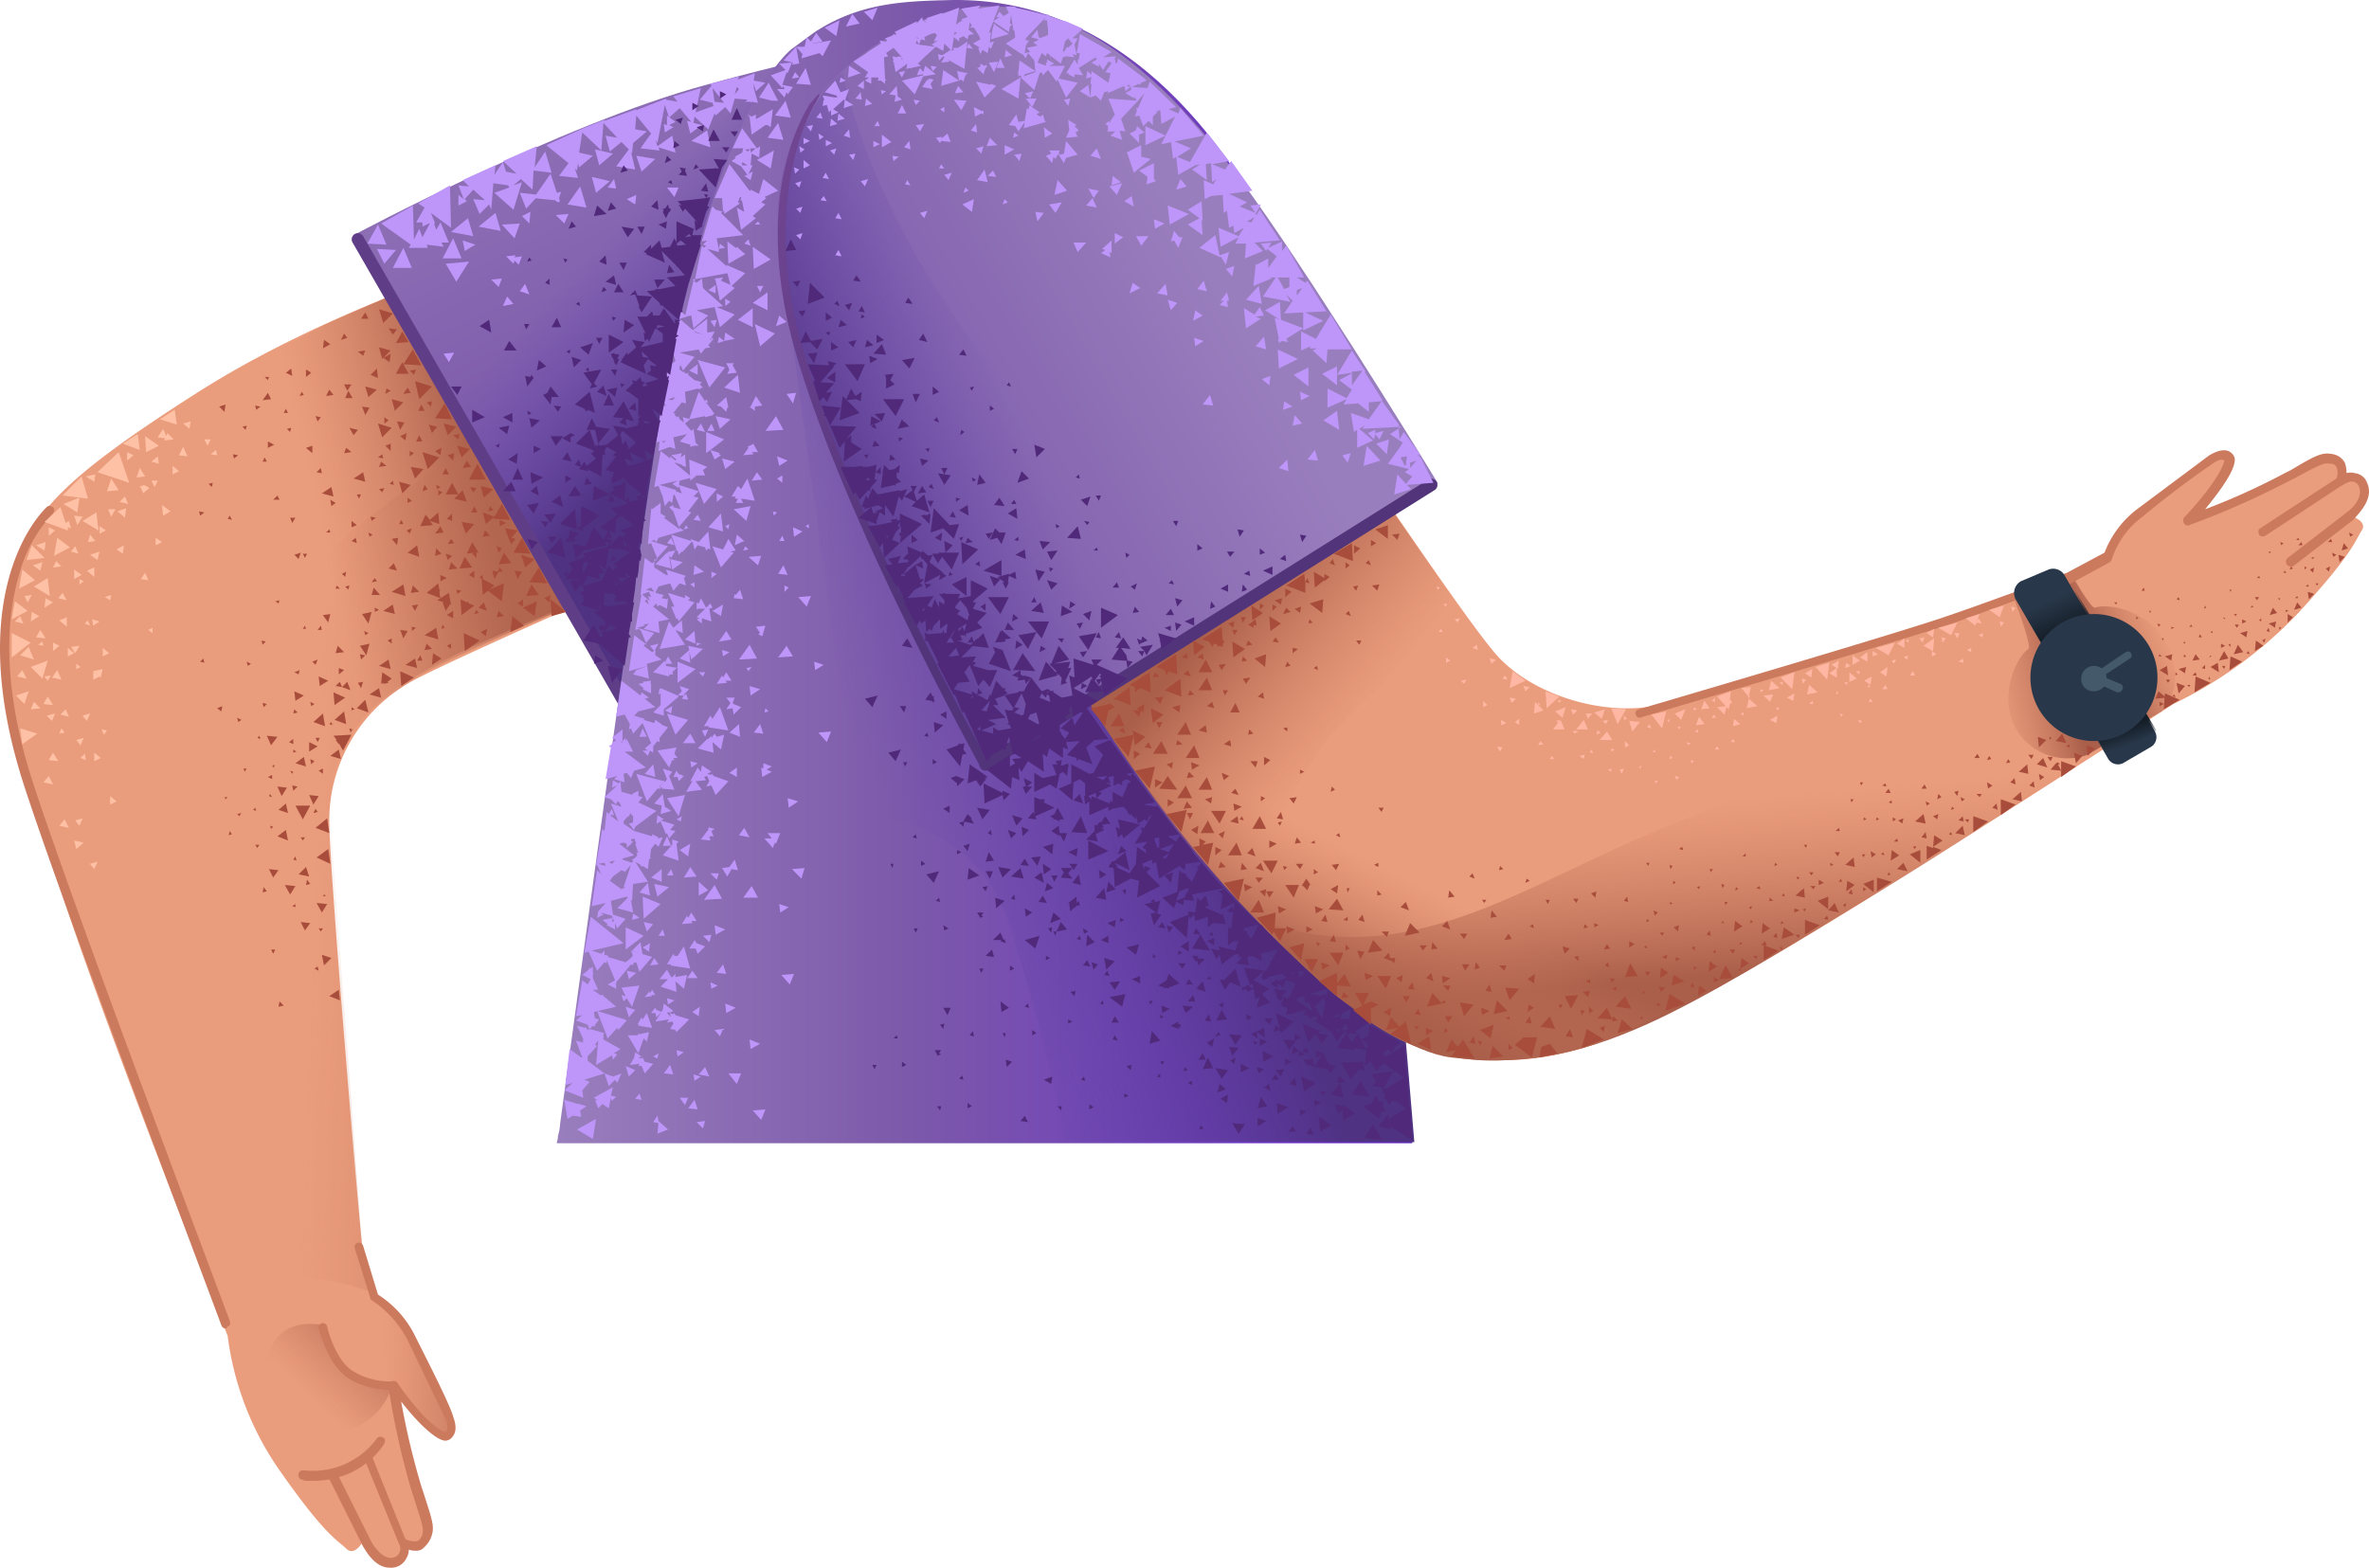 <svg xmlns="http://www.w3.org/2000/svg" xmlns:xlink="http://www.w3.org/1999/xlink" width="223.789" height="148.115" viewBox="0 0 223.789 148.115">
  <defs>
    <linearGradient id="linear-gradient" x1="0.275" y1="0.544" x2="0.727" y2="0.407" gradientUnits="objectBoundingBox">
      <stop offset="0" stop-color="#cc7a5e" stop-opacity="0"/>
      <stop offset="0.92" stop-color="#aa5f4b"/>
    </linearGradient>
    <linearGradient id="linear-gradient-2" x1="0.27" y1="0.472" x2="1.123" y2="0.543" xlink:href="#linear-gradient"/>
    <linearGradient id="linear-gradient-3" x1="0.774" y1="0.501" x2="1.215" y2="0.506" xlink:href="#linear-gradient"/>
    <linearGradient id="linear-gradient-4" x1="0.322" y1="0.623" x2="1.024" y2="-0.042" xlink:href="#linear-gradient"/>
    <linearGradient id="linear-gradient-5" x1="0.286" y1="-0.12" x2="0.8" y2="0.867" gradientUnits="objectBoundingBox">
      <stop offset="0" stop-color="#997ebd"/>
      <stop offset="0.57" stop-color="#7c59aa"/>
      <stop offset="1" stop-color="#6a4bb4"/>
    </linearGradient>
    <linearGradient id="linear-gradient-6" x1="-0.03" y1="1.303" x2="-0.359" y2="1.817" gradientUnits="objectBoundingBox">
      <stop offset="0" stop-color="#6a4bb4" stop-opacity="0"/>
      <stop offset="1" stop-color="#4f3282"/>
    </linearGradient>
    <linearGradient id="linear-gradient-7" x1="0.246" y1="0.267" x2="0.44" y2="0.432" xlink:href="#linear-gradient-6"/>
    <linearGradient id="linear-gradient-8" y1="0.5" x2="1" y2="0.5" gradientUnits="objectBoundingBox">
      <stop offset="0" stop-color="#997ebd"/>
      <stop offset="0.41" stop-color="#7c59aa"/>
      <stop offset="1" stop-color="#6629c8"/>
    </linearGradient>
    <linearGradient id="linear-gradient-9" x1="0.173" y1="0.66" x2="0.622" y2="0.44" xlink:href="#linear-gradient-6"/>
    <linearGradient id="linear-gradient-10" x1="0.521" y1="0.482" x2="0.582" y2="0.832" xlink:href="#linear-gradient"/>
    <linearGradient id="linear-gradient-11" x1="0.698" y1="0.609" x2="0.372" y2="0.311" xlink:href="#linear-gradient"/>
    <linearGradient id="linear-gradient-12" x1="-0.064" y1="0.653" x2="0.643" y2="0.437" xlink:href="#linear-gradient"/>
    <linearGradient id="linear-gradient-13" x1="0.81" y1="0.283" x2="0.324" y2="0.55" xlink:href="#linear-gradient"/>
    <linearGradient id="linear-gradient-14" x1="0.475" y1="0.525" x2="0.312" y2="0.743" xlink:href="#linear-gradient"/>
    <linearGradient id="linear-gradient-15" x1="0.618" y1="0.31" x2="-0.174" y2="0.841" xlink:href="#linear-gradient-5"/>
    <linearGradient id="linear-gradient-16" x1="0.436" y1="0.43" x2="0.061" y2="0.641" xlink:href="#linear-gradient-6"/>
    <linearGradient id="linear-gradient-17" x1="0.066" y1="0.025" x2="0.61" y2="0.783" gradientUnits="objectBoundingBox">
      <stop offset="0" stop-color="#744795"/>
      <stop offset="1" stop-color="#51347a"/>
    </linearGradient>
    <linearGradient id="linear-gradient-18" x1="0.345" y1="0.24" x2="0.562" y2="0.669" gradientUnits="objectBoundingBox">
      <stop offset="0" stop-color="#151e28" stop-opacity="0"/>
      <stop offset="1" stop-color="#151e28"/>
    </linearGradient>
    <linearGradient id="linear-gradient-19" x1="0.598" y1="0.698" x2="0.46" y2="0.389" xlink:href="#linear-gradient-18"/>
  </defs>
  <g id="_169" data-name="169" transform="translate(-137.294 -99.984)">
    <path id="Path_16219" data-name="Path 16219" d="M186.8,123.6s-17.1,4.7-30.9,13.5-16,11.9-17.7,18.2c-1.9,7.4.7,16.3,5.2,29.9s15.4,41,15.4,41a28.419,28.419,0,0,0,4.9,12.7c4.4,6.3,5.5,6.6,6.3,7.4s1.6-.7,1.6-.7,1.8,2.1,3.1,1.8.4-1.9.4-1.9a5.485,5.485,0,0,0,2.6,0c.7-.5,0-3.6-.9-5.5-1-1.9-1.8-7.4-2-8.4s1.6,1.7,2.7,3.1c1.1,1.3,3.3,1.3,1.9-1.4-1.4-2.8-2.2-5.3-2.7-6q-1.347-1.841-2.8-3.6l-1-1.1s-.9-.8-1.3-4-3.1-35.7-3.2-40.6a15.06,15.06,0,0,1,7.9-13.7c4.6-2.5,30.4-13.7,30.4-13.7l-19.9-27Z" fill="#ea9d7d"/>
    <path id="Path_16220" data-name="Path 16220" d="M158.6,225.5c-.2,0-.3-.1-.4-.3-.1-.4-14.5-38.3-18.6-50.9-6.1-18.7,1.8-26.1,2.1-26.4.2-.2.4-.1.6,0,.2.2.1.4,0,.6a13.3,13.3,0,0,0-3.2,5.8c-2,6.7-.4,14.4,1.3,19.6,4.1,12.6,18.5,50.5,18.6,50.9.1.2,0,.5-.2.5-.1.2-.1.2-.2.2Z" fill="#cc7a5e"/>
    <path id="Path_16221" data-name="Path 16221" d="M169.2,171.9a86.075,86.075,0,0,0-3.3-21.7c-3.2-10.3-7.9-14.1-7.9-14.1l9.1-5c2.4-1.2,10-4.4,10-4.4l17,29.2s-7.2,2.9-13.1,5.6C175.5,164.2,171.3,166.6,169.2,171.9Z" fill="url(#linear-gradient)"/>
    <path id="Path_16222" data-name="Path 16222" d="M176.3,164.2c2.6-1.8,17.8-8.2,17.8-8.2l-4.8-17.8a101.608,101.608,0,0,0-15.6,9.5c-8.8,6.4-12.6,13.2-11.6,18.8-1.8-2.1-3.4-2.7-4.1.9-.8,4.5-1.3,34.9.4,45.9,1.5,9.8,4.5,7,9.6,7.6a28.634,28.634,0,0,1,4.8,1.3l-1.3-4.5-3-39.9c.1-1.9-.4-4,1.4-7.4,1.7-3.3,3.8-4.4,6.4-6.2Z" fill="url(#linear-gradient-2)"/>
    <path id="Path_16223" data-name="Path 16223" d="M169.8,170.5c-.8,1.4-1.6,6.2-1.2,11l3.1,36.2.9,5.4s.3-.7,2,1.2c1.8,1.9,4.6,8.1,5.2,9.5.7,1.4.3,1.5-.1,1.8-.3.3-1,0-1.5-.5s-3.8-4.3-3.8-4.3a5.03,5.03,0,0,1-4.7-1.4,13.64,13.64,0,0,1-2.3-5.2s-17.5-37.1-13-52.5c4.4-14.5,16.2-2.6,15.4-1.2Z" fill="url(#linear-gradient-3)"/>
    <path id="Path_16224" data-name="Path 16224" d="M167.8,225.2s-3.6-.9-4.9,2.1c-1.2,2.8.4,5.4,1.4,6.6,1.7,1.9,5.9,1.7,7.7.3a6.048,6.048,0,0,0,2.3-3.2s-3.2,0-4.7-1.7a10.989,10.989,0,0,1-1.8-4.1Z" fill="url(#linear-gradient-4)"/>
    <path id="Path_16225" data-name="Path 16225" d="M170.7,122.2S190.3,111.7,204,108c13.6-3.7,27.8-7.6,36.1,8.4s-8.5,28.1-18.8,34.5c-10.2,6.4-25.7,15-25.7,15l-24.9-43.7Z" fill="url(#linear-gradient-5)"/>
    <path id="Path_16226" data-name="Path 16226" d="M221.3,150.9c10.2-6.4,27.1-18.5,18.8-34.5-7-13.5-18.2-12.8-29.7-10.1l-.4,1.2s-6.2,15.3-15,21.9a51.248,51.248,0,0,1-15.6,7.9l16.3,28.5c-.1.1,15.4-8.5,25.6-14.9Z" fill="url(#linear-gradient-6)"/>
    <path id="Path_16227" data-name="Path 16227" d="M221.3,150.9c10.2-6.4,27.1-18.5,18.8-34.5-7-13.5-18.2-12.8-29.7-10.1l-3.7,4-14.8,14.8c-5.3,5.4-8.4,9.5-11.8,13.1l15.6,27.6c-.1.1,15.4-8.5,25.6-14.9Z" fill="url(#linear-gradient-7)"/>
    <path id="Path_16228" data-name="Path 16228" d="M196.3,167a.55.55,0,0,1-.5-.3l-25.2-43.8a.583.583,0,0,1,1-.6l25.2,43.8a.54.54,0,0,1-.2.8C196.5,166.9,196.4,167,196.3,167Z" fill="#603e87"/>
    <g id="Group_1256" data-name="Group 1256">
      <path id="Path_16229" data-name="Path 16229" d="M145.1,148.8l-.8-.1.3.9.5-.8Zm-2.8,4.8.8-.1-.5-.5Zm6.6-1.3.1-.8-.7.4.6.4Zm-7.3,4.2-.1.9.8-.5Zm-1.3,1.3-.1.9.8-.5Zm-.3,3.3-.8.8,1.3.4Zm0,4.2-1.2.4.8.8Zm.2-2.3,1.1,1.1.5-1.7-1.6.6Z" fill="#ffc1a6"/>
      <path id="Path_16230" data-name="Path 16230" d="M139.4,170.3l1.4-1-1.6-.5.2,1.5Zm4.3-20.5.3.1-.2-.7-.3.2-.5-1.5-1.5,1.4,2.2.8Zm2.8-5.2,3,1-1-2.9Zm-7,14.3-.3-.7-.5.5Zm4.9,2.8.4-.7-.8.1.4.6Zm-4.8-5.4.3.6.4-.7-.7.1Zm6.9-3.4.2-.8-.9.3Zm-4.6-3.1v.8l.6-.5Zm1.3,6.2-.4.5.8.2-.4-.7Zm1.8-11-1.8,1.8,2.4.3L145,145Zm5.3-4-1.4.9,1.6.6-.2-1.5Zm3.5-2.3-1.4.9,1.6.5-.2-1.4Zm-12.7,15.2.2-.8-.9.3Zm.5-2.7-.9.3.8.5.1-.8Zm4.7-6.4-.9.2.8.5.1-.7Zm-1.6,7.5-.3-.7-.4.5Z" fill="#ffc1a6"/>
      <path id="Path_16231" data-name="Path 16231" d="M148.6,147.4l.8.2-.3-.7Zm1.9-3.2-.3.9.8-.1-.5-.8Zm4.7-3.7.1-.7-.7.2.6.5Zm-11.9,7.1,1.3.8.2-1.4-1.5.6Zm4.5-2.4-.4,1.2,1.1-.1-.7-1.1Zm-2,5.3-.2.7.7-.1-.5-.6Zm3.5-7,.6-.5-.6-.3Zm-1.6,13.2.1-.5-.6.2Zm-2.9-2v.5l.4-.3Zm1,4.4-.2-.5-.3.3Zm-4,5.2.3-.5-.6.1Zm2.7-1.1.4-.2-.4-.3Zm-3.1-2.2-.1-.4-.4.3.5.1Zm3.5,10.6.5.2-.1-.6-.4.4Zm2.2-2.2.3-.4-.5-.1Zm-4-.6-.2.5.5-.1Zm8.6-9v-.5l-.4.2Zm1-11.1.7-.4-.8-.6Zm-.4-4.9-.1-.7-.6.5.7.2Zm-4.1,4.3h-.7l.3.7Zm-3.9,5.7v.9l.7-.4Zm-4.9,0-.3,1.8,1.5-.8Zm-.7,3-.3,1.7,1.5-.8Zm-.3,3v2.3l1.8-1.4-1.8-.9Zm4.3-9-.3,1.7,1.5-.8Zm-.7,5.5-.2-1.7-1.3.8Zm3.1-7.1,1.5.9-.2-1.7Zm9.1-6.2.8.1-.4-.9-.4.8Zm2.4-1.5.3.6.3-.6Zm-5.8,5v.1l.6-.5-.3-.2-.3-.1v.1h-.3l.3.6Zm1.5-4.4-1.3-.9.1,1.5Zm1.3,2.7.6-.3-.6-.5Z" fill="#ffc1a6"/>
      <path id="Path_16232" data-name="Path 16232" d="M146.7,150.4l.6-.3-.6-.4Zm5.3,1.1.6-.3-.6-.4Zm5.7-9-.5.4.6.1Zm-6.1,2.9.3.6.3-.6Zm-11.8,18.7-.4-.8-.5.6Zm2.4,4,.3-.7-.8.2Zm1.5-6.9v.8l.6-.3Zm-1,2.1-.5.7.9.2Zm2.4,4.3.4.5.3-.7ZM147,162l.6-.3-.6-.5Zm-.9,1.4.7.6.2-.8Zm-3.8-1.9.6-.5-.6-.3Zm.7,6,.8.2-.3-.7Zm-1.6,6.4.9.2-.4-.8Zm3.7,3.4-.7.2.4.5Zm1.1-5.4.6-.3-.6-.5Z" fill="#ffc1a6"/>
      <path id="Path_16233" data-name="Path 16233" d="M142.9,178l.9.2-.4-.8Zm3.3,4.1.3-.7-.7.2Zm1.5-6.1.6-.3-.6-.5Zm-5.9-10.2-.4.7.9.1Zm-.7-6.3-.4.7.9.1Zm.8,12.3.9.1-.5-.8Zm2.6,8.4.7-.6-.9-.2Zm-4.2-28.7-.5,1.4,1.7-.2Zm4.6,18.9.3-.7-.7.2Zm1.8-6.5-.6-.5v.8Zm-.5-10.3-.7.3.7.6v-.9Zm2.9-4.7.1-.9-.8.3.7.6Zm-5.5,9.4-.7.3.7.6v-.9Zm-3.4,8.7.9-.1-.6-.6-.3.7Zm12.6-25.4.9-.1-.6-.6-.1.3-.3-.7-.5.8.7.1-.1.2Zm-6.7,17.5.6-.4-.7-.2.1.6Zm4.5-4.4.7.1-.3-.7-.4.6Z" fill="#ffc1a6"/>
    </g>
    <g id="Group_1257" data-name="Group 1257">
      <path id="Path_16234" data-name="Path 16234" d="M178.4,150.4l.8-.1-.3-.6-.5.7Zm-3.6,1.1.1-.7-.6.1.5.6Zm4.7,3.1-.6-.3v.6Zm-6.8,0-.3.4.5-.1-.2-.3Zm-2.4.7-.4.1.3.3.1-.4Zm2.8,2.3-.4-.2v.4Zm7.9-13.4.8-.1-.4-.6-.4.7Zm2.2,1.1-.8-1.5-.8,1.5Zm-14.1,24.6H169l.3.4v-.1l.4.7.8-1.5-1.7.1.3.4Zm-3.2,7.5.7-1.3h-1.4Zm2.4,2.8-1.1.8,1.3.6-.2-1.4Zm.1-1.5-.2-1.4-1.1.9Zm0,15.4,1,.4-.1-1Zm-4.1-18.2-.7.6.9.3-.2-.9Zm.2,3.5-.2-1-.8.6Zm.2,5.1.5-.8-1-.1.5.9Z" fill="#a84d3b"/>
      <path id="Path_16235" data-name="Path 16235" d="M166.5,182.8l-.3-.9-.7.7Zm1.2,7.4.2,1,.7-.7Zm0-4,.5-.8-1-.1.5.9Zm-1.6,1.7.5-.7-.9-.1Zm-2.5-5.7-.9-.1.4.8Zm-.1-7.9.4.9.5-.8-.9-.1Zm0-4.7-1-.1.4.9.6-.8Zm3,5.5.4.9.5-.8-.9-.1Zm2-3.7,1,.3-.2-.9-.8.6Zm-2.5.1-.8.6,1,.3-.2-.9Zm3.8-4.3-.9.8,1.1.4-.2-1.2Zm-1-1.8.1,1.2,1-.7Zm-2.8.3-.9-.4.1.9.8-.5Zm1.5-.9.8-.5-.9-.4.1.9Zm-1,5.3v.9l.8-.5Zm4.5-3.2,1.1.4-.3-1.2Zm-3,1.7-.2-1.2-.9.8,1.1.4Zm19.4-16.3-.8-1.5-.8,1.4Zm1.6,2.8-.8-1.5-.9,1.4Zm-7.8,6.4,1.4-1-1.5-.7Zm-6,3.3,1.2-.8-1.3-.6.1,1.4Zm6.4-7.8-.1-.2-.1.1-.6-.3.1,1.5,1.2-.9-.5-.2Zm2.4-1.7-1.1-.6v-.4l-.3.2.2.2.1,1.5.5-.4,1.3,1,.2-1.7-1.4.6.5-.4Zm1.5,4.4,1.3-.6-1.1-.9Zm3.8-3.1.1,1.6,1.4-.4-1.5-1.2Zm-1.5,1.6.2-1.4-1.3.6,1.1.8Zm-8.5-20.1-.9,1.4,1.6.1-.7-1.5Zm-2.2-3.6-.8-1.5-.9,1.4Zm-.2,3.2,1.2-1.2-1.6-.5.4,1.7Zm-3.5,3.6.9-.9L173,140l.4,1.3Zm1-11.7-1.3-.4.4,1.3.9-.9Zm-2.3,7.9.8-.7-1.1-.3Zm2.1-4.4-1.1-.3.3,1.1Zm.4,5.7.8-.8-1.1-.3Zm.4,6.7.3,1.1.8-.8Zm3.7,2.9-.8.7-.4-.5-.5,1.1,1.2-.1-.3-.4.9.3-.1-1.1Zm-2,3.1-.9.7,1.1.4-.2-1.1Zm3.2,5.6-.2-1.1-.8.5-.1-.6.1-.2h-.1l-.1-.6-1.1.9,1.3.5-.3.2.7.2h-.2l.3.8.4-.6h.1Zm-1.4,2.2-1.1.7,1.3.4-.2-1.1Zm-3.1-4.1-1.1.7,1.3.4-.2-1.1Zm-3.8-10.6-.9.6,1.1.3-.2-.9Zm-3,1.4-.9.6,1.1.3-.2-.9Zm4.9,11.7,1.1.3-.2-.9-.9.6Zm2.1,5.1,1.1.3-.2-.9-.9.6Zm-3.4,2.8,1.1.3-.2-.9-.9.6Zm.9-2.7,1.1.3-.2-.9-.9.6Zm.3.6-.1,1.1.2-.1v.1l.5-.1-.1-.1.4-.3-.9-.6Zm4.7-.7.9-.6-.8-.5-.1,1.1Zm-6.2-.9.3-1.1-.9.2.6.9Zm.5-4.1-.9.2.6.9.3-1.1Zm-3.9.2-.7.1.5.7Zm.7,3-.2.7.8-.1-.6-.6Zm3.4-5.5-.2.7h.8Zm7.3-2.4-.2.7.8-.1-.6-.6Zm-2.2-8.8,1.1-1.1-1.6-.5Zm1.9-3.2.8-.8-1.2-.3Zm1.3,2.1.8-.8-1.2-.3ZM183,147l.9-.8-1.2-.3Zm-7.1-14.7-.6-1-.6,1.1,1.2-.1Zm-1.2,3h1.2l-.6-1.1-.6,1.1Zm1.4,8.8.4,1.1.8-.9-1.2-.2Zm5.2,6.3.8-.9-1.2-.2.4,1.1Zm3.7-.5.4,1.1.2.4.4-.5-.4-.1.6-.7Zm-.1,2.3-.5,1.1,1.2-.1Z" fill="#a84d3b"/>
      <path id="Path_16236" data-name="Path 16236" d="M187,156.3l1.2-.1-.7-1Zm-5.8-3.7-.5,1.1,1.2-.1Zm.7-1.4-.5,1.1.7-.1-.2.1.4.4v-.5h.2l-.6-1Zm-.9-4.9-.4.4-.6-1.1-.6,1.1h1.2l-.4.4,1.2.3-.4-1.1Zm1.9,2.1.3,1.1.8-.7-.1.2,1.6.1-.8-1.5-.7,1.2-1.1-.4Zm-2.7-5.6-.6.2.5.5Zm4.3,6.3v.6l.6-.3Zm-16.6-17-.1.8.7-.4-.6-.4Zm-3.1,2.7-.5.4.6.3Zm5.3,2.1.4-.6h-.7Zm-7.5.2-.5.7.8-.1-.3-.6Zm-4,1.1-.6.2.5.5Zm4,4.1.6-.3-.6-.3Zm8.1-1.2.4-.5-.8-.2.4.7Zm-2.6-3.7.7-.1-.4-.5Zm-1.3,5.4v-.7l-.6.2Zm11.3-1.9.5-.6-.8-.2Zm-2.7-3.7.7-.1-.3-.5Zm-1.2,4.7-.5.2.5.5Zm-1.3-7.1-.6.6.7.3-.1-.9Zm1.5-3.2.4-.5-.8-.1.4.6Zm-4.6-.1-.3.6.6-.2-.3-.4Zm-2.2,7.9-.5-.1.2.5Zm-1.8-2.4-.2.4.4-.1-.2-.3Zm-1,3.4-.4.1.3.3.1-.4Zm-5.5,2.5.1.4.4-.3-.5-.1Zm3,.3-.2.4h.4Zm-2.1-2.9.3.3.1-.4-.4.1Zm-3.6,8.1-.5-.1.1.4.4-.3Zm2.2.6.4.1-.2-.4-.2.3Zm-1.5-3,.1-.4-.4.1.3.3Zm4.2-7.3.4-.3-.5-.1.1.4Z" fill="#a84d3b"/>
      <path id="Path_16237" data-name="Path 16237" d="M164.3,138.6l-.2.4h.4Zm-1.6-3h-.4l.3.3.1-.3Zm9.6,13.2.1.4.4-.3-.5-.1Zm2.9.3-.2.4h.4Zm-1.6-3-.5.1.3.3.2-.4Zm-11.2,14.5-.4-.1.1.4.3-.3Zm3.7-1.5-.2.3h.3Zm-2.8-2.3.3.2.1-.3-.4.1Zm2.2-4,.2-.6-.6.2.4.4Zm3.1-5,.4-.3-.5-.3Zm-4.9-.6-.2-.4-.4.4h.6ZM170,154l-.4.2.3.3.1-.5Zm2.1-3.7.1.4.3-.2-.4-.2Zm-3.7-.3-.3.3h.4l-.1-.3Zm3.7,9.8-.4-.2.1.4.3-.2Zm-4.8-.3h.4l-.1-.4-.3.4Zm-7.5,8.7.3-.2-.4-.2.1.4Zm5.3-4.7.4.2.1-.4Zm-2.9,3.3.3-.3-.4-.1.1.4Zm-.6,2.9.3.1-.1-.3Zm-1.2,3.2.2-.3h-.3Zm15.8-23-.5.2.3.3Zm2.3-4.1.1.4.3-.2-.4-.2Zm-4,0-.1-.4-.3.3.4.1Zm-16.3,21.4.1-.5-.5.2Zm2.5-4.3.3-.2-.4-.2.1.4Zm-4.5-.4.4.1-.1-.4-.3.3Zm19.6-15,.4-.2-.4-.3Zm-2.3-4.2-.1-.4-.4.3.5.1Zm-2.5,3.4.2.4.2-.4Zm-.5,2.5v.6l.5-.2-.5-.4Zm-3.3-4.6.5.1-.1-.5Z" fill="#a84d3b"/>
      <path id="Path_16238" data-name="Path 16238" d="M164.9,149.4l.3-.5h-.5Zm6.1,1.9-.1-.5-.4.3Zm-5.1,1,.2.4.2-.4Zm3.2,3-.1.3h.4l-.3-.3Zm.8-17.7h.7l-.4-.7Zm1.9-4.5-.7.1.5.4Zm-5.6,1.8v.7l.5-.4Zm7.3-1.1.6.4.1-.8-.7.4Zm-1.7-4.3-.4.6h.7Zm11.6,18.8.5-.1-.3-.4Zm-3.9.7.5.2v-.7Zm2.5-2.5.3-.4-.6-.1Zm-4.8-.1.5-.2-.3-.4-.2.6Zm5.2,2-.3-.6-.3.6Zm-3.7-1.6.4-.3-.4-.2Zm3.4,7.1-.5.4.5.3Zm2.3-1.7.3-.4-.5-.2.2.6Zm-4.2-.9-.3-.4-.3.5Zm6.5,5.3-.5.4.5.3Zm-.2-4.2.2.5.2.7.9-.8-.7-.2-.6-.2Zm-7.4-7.6h.6l-.3-.6Zm1.5-3.3.1-.5-.6.1Zm-4.6,1.6.4-.3-.4-.2Zm.8-4.3h.6l-.3-.6Zm-.2-3.9-.6.1.4.4.2-.5Zm-2.9,2.3.5-.3-.4-.2Zm3.5,4.5-.3-.6-.3.6Zm.8-3.3.1-.5-.5.1Zm-4,1.3-.4-.3v.6Zm11.9,14.2.3.8.4-.7Zm-1.7,4.4.7-.1-.5-.5Zm4.5-1.8.5.4.1-.7Z" fill="#a84d3b"/>
      <path id="Path_16239" data-name="Path 16239" d="M182.9,150.7l.7-.1-.5-.5Zm-11.1-11.5.4-.7-.7-.1Zm-1.8,3.1-.2.5.7-.1Zm5.7-1.4-.6.3.5.4Zm8.3,13.8.4-.7h.4l-.3-.4-.2.4-.5-.1.2.8Zm-8.2,4.9-.7-.1.3.8Zm-5.7,4.8-.5.5.8.3Zm12.9-7.5-.5.5.8.3Zm-5.4,3.9-.2.6.7-.1Zm5.6-.7.1-.7-.6.3Zm-7.7-20.2-.7-.1.3.8Zm-2.2,3.7-.2.5.7-.1Zm5.6-.6.1-.7-.6.3Zm-4.4,10.2-.5.5.8.2Zm1.7,4,.3.5.3-.6Zm2.3-5.4-.1.7.6-.2Zm-2.2,3.5-.2.7.8-.1-.6-.6Zm3.8,3.1v-.7l-.6.4Zm-.1-5.9-.6-.2.2.6.4-.4Zm-13,19.4-.4-.2.1.5.3-.3Zm-1.6,2.4-.5-.1.1.5Zm2.4-1.7-.4.2.4.3Zm-.7,3.8-.2.4.4-.1-.2-.3Zm4.2-14.6.1.5.4-.4Zm2.6-1.3.4.3v-.5Zm6.6-4.4.4-.3-.5-.1.1.4Zm1.6,1.9.4-.1-.2-.3-.2.4Zm-5.4,4.4h.5l-.2-.5Zm-.5-2.8.4-.3-.4-.1v.4Zm3.7,1.7v-.5l-.4.2ZM165,172.9l-.3-.1.2.3Zm-1.8-.4v-.3l-.2.2Z" fill="#a84d3b"/>
      <path id="Path_16240" data-name="Path 16240" d="M165,171.1l.3-.1-.3-.2Zm5.4-1.9.2-.3-.3-.1.1.4Zm-1.8-1-.2.2.3.1Zm1.9-1.1.3-.1-.3-.2Zm-3.1,20.6.2.3.2-.3Zm-2.5-2.1.3.1v-.3Zm2.9-.9.3-.1-.2-.1-.1.2Zm-1.6-1.1.4-.1-.3-.4-.1.5Zm-.5-4.5.2.3.2-.3Zm-3.6,5.2.4-.1-.3-.4-.1.5Zm-.5-4.2.2-.3h-.4Zm3.4,1.1.3.1-.1-.4-.2.3Zm-1.4,13.9.5-.1-.4-.4Zm-.5-5,.2-.4h-.4Zm3.9,1.4.4.2-.1-.4-.3.2Zm-8.1-12.6.3-.1-.2-.3-.1.4Z" fill="#a84d3b"/>
      <path id="Path_16241" data-name="Path 16241" d="M158.6,175.5l.2-.2h-.3Zm2.8.8-.2.2.3.1ZM179,159.4l.3-.1-.2-.3-.1.4Zm-19.1,17.7.2-.3-.4.1Zm2.9-2.1-.1.2.3.1Zm.1,3.3.2-.2-.3-.1Zm1.7-8.2.4.2v-.5Zm.8-2.8-.3-.3-.1.4.4-.1Zm1.7,2.4.2.4.2-.4Zm2.7-6.4-.5-.2v.6l.5-.4Zm-6.8,9.9-.4.2.4.2Zm6.4-8.8-.4.4.6.1-.2-.5Zm2,.6.2-.6-.5.1Zm-4.7,1.7.3-.2-.4-.2.1.4Zm.4-3.9.2-.5-.5.2Z" fill="#a84d3b"/>
    </g>
    <path id="Path_16242" data-name="Path 16242" d="M190.2,206.2a4.253,4.253,0,0,1-.2,1.1v.1a2.034,2.034,0,0,1-.1.5v.1h80.8l-6.1-65.8c-2-11.8-13.3-43-37.9-42.2-4.1.1-8.1.3-12.1,2.8-.1,0-2.2,1.6-2.5,1.8-1.7,1.4-7.6,8.2-12.4,34.5-2,11.7-9.5,67.1-9.5,67.1Z" fill="url(#linear-gradient-8)"/>
    <path id="Path_16243" data-name="Path 16243" d="M211,124l7.3,52.9s10.7,0,14.2,10a171.721,171.721,0,0,1,5.4,20.9l33,.1-2.4-28.5Z" fill="url(#linear-gradient-9)"/>
    <path id="Path_16244" data-name="Path 16244" d="M236.8,160.4s8.3,15.6,19.9,27.2,14.6,12,21.5,12.5c7.9.5,16-3.5,28.3-10.8s36.1-22.8,36.1-22.8a40.656,40.656,0,0,0,11.9-8.7c5.2-5.7,5.3-6.8,5.9-7.7s-1.1-1.4-1.1-1.4,1.7-1.7,1.1-2.9-2-.5-2-.5.2-1.6-.4-2.2-2.9.6-5.1,2c-1.8,1.2-7.1,3.1-8,3.6s1.4-2,2.4-3.3c1.1-1.4.6-3.5-1.8-1.5s-4.7,3.3-5.3,3.9a44.87,44.87,0,0,0-2.9,3.5l-.9,1.2s-.6.9-3.6,2.1c-5,2-29.2,9.8-38.9,12-4.8,1.1-11.7-.8-15.2-4.7s-19.5-28.1-19.5-28.1l-22.4,26.6Z" fill="#ea9d7d"/>
    <path id="Path_16245" data-name="Path 16245" d="M256,186.9s11.1,12.1,18.4,13c6.1.7,11.3.1,18.6-3.2,5.5-2.5,12.2-6.6,21.7-12.4,7.4-4.5,12.9-8.2,17-10.8l10.9-7,6.2-3.6c2.7-1.6,8.8-8.2,10.2-10.4,1.3-2.2-6.6,2.3-12.1,5.1s-34.8,13.5-52,20.4c-13.9,5.6-24.5,14.1-38.9,8.9Z" fill="url(#linear-gradient-10)"/>
    <path id="Path_16246" data-name="Path 16246" d="M256,186.9s.6-10.5,7.9-18.4,12.8-8.9,12.8-8.9l-12.1-17.4-27,20.1c0-.1,10.5,17.6,18.4,24.6Z" fill="url(#linear-gradient-11)"/>
    <path id="Path_16247" data-name="Path 16247" d="M327.5,156.4s1.8,4.7,1.4,4.9c-1.2.8-3.1,5-.8,8.1a5.63,5.63,0,0,0,6.4,1.9l2.7-1.6-8.1-14.3-1.6,1Z" fill="url(#linear-gradient-12)"/>
    <path id="Path_16248" data-name="Path 16248" d="M333,154.3s1.8,3.2,2.2,3.1c1.4-.5,5.6.4,7,3.9,1.6,3.9-.7,5.9-.7,5.9l-2.7,1.5-8-13.4Z" fill="url(#linear-gradient-13)"/>
    <g id="Group_1258" data-name="Group 1258">
      <path id="Path_16249" data-name="Path 16249" d="M353.6,153.5c-.1,0-.2-.1-.3-.2a.471.471,0,0,1,.1-.6l5.7-4.4c.8-.6,1.4-1.6,1-2.4a.664.664,0,0,0-.5-.4c-.3-.1-.8.2-1,.3a.481.481,0,0,1-.6-.2.365.365,0,0,1,.2-.5,1.631,1.631,0,0,1,1.6-.4,1.347,1.347,0,0,1,1.1.9c.7,1.5-.8,2.9-1.3,3.5h0l-5.7,4.4h-.3Z" fill="#cc7a5e"/>
      <path id="Path_16250" data-name="Path 16250" d="M332,155.3a.758.758,0,0,1-.4-.2.481.481,0,0,1,.2-.6l4.3-2.3a9.378,9.378,0,0,1,3.2-4.2l6.7-5c1.2-.7,1.8-.5,2.1-.2a.85.85,0,0,1,.3.5c.1.9-1,2.6-2.8,4.8a63.6,63.6,0,0,0,7.5-3.4l.6-.3c2.5-1.5,3-1.7,4-1.5a1.61,1.61,0,0,1,1.1.8,2.866,2.866,0,0,1,0,1.9c0,.1-.1.1-.2.2l-7.3,4.8c-.2.1-.5.1-.6-.1s-.1-.5.1-.6l7.2-4.7a1.4,1.4,0,0,0,0-1.1.55.55,0,0,0-.5-.3c-.7-.1-.9,0-3.5,1.4l-.6.3a78.9,78.9,0,0,1-9.3,4.1.365.365,0,0,1-.5-.2.446.446,0,0,1,0-.5c3-3.2,3.8-5,3.8-5.4-.1-.1-.4-.2-1.1.3q-3.415,2.344-6.6,5a8.029,8.029,0,0,0-2.9,4c0,.1-.1.2-.2.3l-4.4,2.4c-.1-.2-.2-.2-.2-.2Z" fill="#cc7a5e"/>
      <path id="Path_16251" data-name="Path 16251" d="M292.2,167.8c-.2,0-.3-.1-.4-.3a.382.382,0,0,1,.3-.5c.3-.1,24.9-7.3,29.4-8.9,4.4-1.5,10.7-3.9,10.8-3.9.2-.1.5,0,.5.2.1.2,0,.5-.2.5-.1,0-6.4,2.4-10.9,4-4.5,1.5-29.2,8.8-29.5,8.9h0Z" fill="#cc7a5e"/>
    </g>
    <path id="Path_16252" data-name="Path 16252" d="M240.2,166.7s9.9,14.6,15.8,20.2c5.6,5.6,9.6,9.6,14.4,11.7a20.4,20.4,0,0,0,9.8,1.5,29.121,29.121,0,0,0,11.7-3.1c4.6-2.4,5.3-2.5,5.3-2.5s-23.7-6.5-34.6-17.8c-10.9-11.4-13.2-18.6-13.2-18.6s-13.7,2.6-9.2,8.6Z" fill="url(#linear-gradient-14)"/>
    <path id="Path_16253" data-name="Path 16253" d="M230.4,172.2S219,153,214.8,139.6c-4.3-13.5-8.7-27.5,6.9-36.4,15.6-9,28.4,7.3,35.3,17.3s16.1,25.1,16.1,25.1l-42.7,26.6Z" fill="url(#linear-gradient-15)"/>
    <path id="Path_16254" data-name="Path 16254" d="M216.9,106.8s2.3,13.4,14.5,28.3A58.684,58.684,0,0,0,259.2,154l-28.8,18.2s-10.2-18.2-13.9-27.9-5.9-19-4.8-26.8c1.2-7.8,5.2-10.7,5.2-10.7Z" fill="url(#linear-gradient-16)"/>
    <path id="Path_16255" data-name="Path 16255" d="M230.4,172.8a.55.55,0,0,1-.5-.3.54.54,0,0,1,.2-.8l42.1-26.4a.583.583,0,1,1,.6,1l-42.1,26.4a.367.367,0,0,1-.3.1Z" fill="#51347a"/>
    <path id="Path_16256" data-name="Path 16256" d="M230,172.6c-.1-.2-13-23.4-17.6-39.5-4.3-15.1,1.2-22.9,1.4-23.3l.8-.9c.3-.1-.1.4-.2.7h0c-.1.1-5.5,8.6-1.3,23.3,4.6,16,17.3,38.7,17.5,38.9l-.6.8Z" fill="url(#linear-gradient-17)"/>
    <g id="Group_1259" data-name="Group 1259">
      <path id="Path_16257" data-name="Path 16257" d="M307.6,164.6l.3-.4-.4-.1Zm-21.3,2.5-.6-.1.2.5Zm1.4.3h-.6l.2.5Zm-9.5-4.7.4-.4-.6-.1Zm3.2,2.6.4-.4-.6-.1Zm6.8,3.7-.1.4.4-.2Zm2.6,1.6.4-.2-.4-.4v.6Zm-1.8-2.2.2-.4-.5.1.3.3Zm3.9.3.4.1-.2-.4-.2.3Zm-15.5-1.9.4-.2-.4-.4v.6Zm-1.8-2.2.2-.4-.5.1.3.3Zm3.6-.5.5.1-.2-.4-.3.3Zm-2.8-2.9.5.2-.1-.5Zm-2.5,1.4.4-.2-.4-.3Zm1.1-3.8.2-.4-.5.1.3.3Zm15.7,8.8v.4l.3-.1-.3-.3Zm-1.2,3.4.3-.2-.3-.1Zm0,1.9v-.3l-.3.1Zm-2-1.8h.3l-.2-.3-.1.3Zm30.1-10.4v-.3l-.3.1Zm-33.1,5.7.3-.2-.3-.1Zm-.2,1.7.2.2.1-.3-.3.1Zm19.3-3v.3l.3-.2Zm-1.6,2.5v-.3l-.3.1Zm-1.1-1.2-.1-.3-.1.1.1-.9-1.3.5,1.1,1.2.1-.5.2-.1Zm-1.7,1.1-.2.3h.4l-.2-.3Zm-3.3,1.4.2-.2-.3-.1.1.3Zm4.9,1.2h.4l-.2-.3-.2.3Zm-3.7,2,.2-.2-.3-.1.1.3Zm.6-2.9v-.3l-.3.2Zm10.5-2.7h.4l-.1-.3Zm-3,.6.2-.2-.3-.1.1.3Zm.5-2.4v-.3l-.3.1Zm8.1,1.6h.4l-.2-.3-.2.3Zm-2.6,1.4.2-.2-.3-.1.1.3Zm.6-3v-.3l-.3.1Zm1.2-1.3h-.4l.3.3Zm0,4.9.2-.2-.4-.1.2.3Zm-2.1-2.7v-.3l-.2.2Zm2.9-.9-.1.2h.3l-.2-.2Zm-14.5,6.1h.4l-.2-.3-.2.3Zm-5.6,3.2.2-.2-.3-.1.1.3Zm0-3.2-.3.2.2.1.1-.3Zm-20.5-11.1h.4l-.2-.3-.2.3Zm.5-2.7.1.3.2-.2-.3-.1Zm-.7-1.6.1.3.2-.2-.3-.1Zm22.7,18.3.2-.3-.4-.1.2.4Zm-3.4-1.1v-.3l-.2.2Zm2.7-.9.3-.1-.2-.2-.1.3Zm1.8-1.3.2-.2-.4-.1.2.3Zm-1.8-2.2v-.3l-.2.2Zm2.3-1.4v.3l.3-.1Zm2-.9-.3.3.3.1v-.4Zm3.1-.2.1.3.1-.3h-.1l.2-.8-.9.1.6.7Zm-15.5,6,.1-.4-.5.1.4.3Zm-3.2,0h.4l-.2-.3-.2.3Zm2.3-2.4.4-.2-.5-.1Zm-6.9-.8.5-.2-.5-.3Zm11.4,4.6.2-.5-.4.1.2.4Zm34-14.2-.3-.5-.2.4.3-.8-1.3.4.9.7.1-.3.5.1Zm1.8.3.3-.4-.4-.1Zm-2.8,2.4v-.4l-.4.2Zm-9.3.4.5-.2-.5-.3Zm-2.5.6-.1.5.5-.2Z" fill="#ffb7a4"/>
      <path id="Path_16258" data-name="Path 16258" d="M308.8,163l1.1,1.2.2-1.6-1.3.4Zm5.7-1.8,1.2.7.6-1.2-1.8.5Zm5.9-1.9,1.2.7.6-1.2-1.8.5Zm-13.8,5.8.2-1.6-1.3.5,1.1,1.1Zm-12.3,3.7.4-1.6-1.4.3Zm-4.8-1.9.6,1.5.8-1.4Zm-6.2-1.6.1,1.6,1.2-1.1-1.3-.5Zm-3.1-1.9-.3,1.6,1.5-.7-1.2-.9Zm11,4.7.3,1,.7-.9Zm-2.1,1-.7.8h1.2Zm-2.9-.2h1.1l-.4-.9Zm-2.2,0h1.1l-.4-.9Zm18.3-2,1-.2-.8-.7Zm-1.3,1.7.7-.2-.6-.5Zm4.1-.3.1-.7-.7.4Zm9-4.4-.7.4.6.4.1-.8Zm-3.3-.8-.7.5.7.4v-.9l.1.1.1-.8-.7.4Zm9.2-3.7-.7.4.6.4.1-.8Zm-11.5,3.8-.7.4.6.4.1-.8Zm-1.8,3,.1-.7-.7.4Zm-2.1-1.9-.2.9,1-.2Zm3.4,1.3,1-.2-.8-.7ZM296.1,168l.4-1-1,.4Zm-7.2-1-1,.3.7.6.3-.9Zm-4,.8.3-1-1,.4Zm-2.3-1.2h.2l-.2-.3v.3l-.3-.3-.1,1.1.9-.3Zm14.9,1.9.8-.1-.5-.7Zm18-4.6.1-.9-.7.5Zm-3.5.5.7-.3-.7-.6v.9Zm.3-2.5v.9l.7-.4Zm-7.5,3.7-.9.1.6.6.3-.7Zm-4.6,1.9.2-.8-.9.1.7.7Zm13.5-5.9-.7.5.7.4Zm6.3-1.3-1,.7.9.5Zm6.2-2,.4-1.1-1.4.4,1,.7Zm-9,2-.7.5.7.4ZM298,167l.8-.1-.5-.7Zm18.2-4.3.2-.4-.4.1.2.3Zm-1.1,2.4h.5l-.2-.4Zm12.2-7.8.1.5.3-.4Zm-2.7,2.9v-.4l-.4.2Zm-3.8.5.3-.4-.4-.1Zm-3.3,1.6v-.4l-.4.2Zm1.1-2,.3.4.2-.5Zm-.9,3.5h.5l-.2-.4Zm-36.9,4.7v-.6l-.4.3Zm-.9-2.6.2.5.4-.4Zm2.7,4.5.5-.1-.3-.3-.2.4Zm-3.6.6.2-.4-.5-.1Zm42.9-11.2.3.5.2-.5Zm.4,2.7.5.1-.1-.4-.4.3Zm-2.5-.5.4-.2-.4-.3Z" fill="#ffb7a4"/>
    </g>
    <path id="Path_16259" data-name="Path 16259" d="M327.7,156.6l8.7,15a1.081,1.081,0,0,0,1.6.4l2.4-1.4a1.081,1.081,0,0,0,.4-1.6l-8.5-14.7a1.24,1.24,0,0,0-1.5-.5l-2.6,1.1A1.282,1.282,0,0,0,327.7,156.6Z" fill="#283749"/>
    <path id="Path_16260" data-name="Path 16260" d="M330.7,161.7l-2.2-3.8,4.5-2.7,2.6,4.4Z" fill="url(#linear-gradient-18)"/>
    <path id="Path_16261" data-name="Path 16261" d="M339.8,167l1.2,2-4.5,2.7-1.2-2.2Z" fill="url(#linear-gradient-19)"/>
    <path id="Path_16262" data-name="Path 16262" d="M335.1,170a6,6,0,1,0-6-6A6,6,0,0,0,335.1,170Z" fill="#283749"/>
    <g id="Group_1260" data-name="Group 1260">
      <path id="Path_16263" data-name="Path 16263" d="M335.1,165.3a1.2,1.2,0,1,0-1.2-1.2A1.153,1.153,0,0,0,335.1,165.3Z" fill="#445a6b"/>
      <path id="Path_16264" data-name="Path 16264" d="M337.4,165.4h-.1l-2.9-1.3,3.7-2.5c.2-.1.4-.1.5.1s.1.4-.1.5l-2.6,1.7,1.7.7a.365.365,0,0,1,.2.5c-.1.2-.2.3-.4.3Z" fill="#445a6b"/>
    </g>
    <g id="Group_1261" data-name="Group 1261">
      <path id="Path_16265" data-name="Path 16265" d="M205.8,144.3l.9-.7-1.2-.3Zm-7.6,28.8,1,.3-.2-1.2Zm8.9-4.7-.9.8,1,.4ZM205,130.2l-.6.1.4.6.2-.7Zm-3.2,22.9-1.2-.3.2,1Zm9.4-8.2-.5.3.5.4Zm-.3,6.2h.5l-.2-.5Zm-.2-2.7-.4-.1.1.4.3-.3Zm2.7,1.3.3.2v-.4Zm-6.8-15.4h-.7l.3.6-.2.4.9-.1-.4-.7.1-.2Zm-1.7-6.6v-.8l-.7.5Zm4.5-.7h-.6l.3.6Zm-5.2,41.9-.6.1.3.6.3-.7Zm-6.2-.1-.3.8h.7Zm8.2-7.2-.7-.2.1.6.6-.4Zm-5.2,13-.5-1.3.3-.4-.9-.3.4,1-.2.3-.1-.2-.4.7h.3l-.1.1,1.2.1Zm2.2-2.5-.7-.2.1.6.6-.4Zm.1-8.6.4.4.2-.4h-.6Zm-.2-2.5.4-.2-.4-.1Zm-.2-5.5V155l-.4.2Zm3.2-5.5.1-.5-.4.2.3.3Zm1.6,1.6-.2.4.5-.1-.3-.3Zm-5.8-1.6.4-.1-.2-.3-.2.4Zm9.5,5.9.4-.4-.4-.2v.6Zm-4.8.6.9.1-.3-.9-.4.5-.1-.1-.1.4Zm3.3,10.7-.3-.3-.1.4.4-.1Zm-1.6-4.2-.5.1.2.3.3-.4Zm-6.5,7.2H203l-.5-.9Zm-.6,2.6-.3.6h.4l.1.4.5-.5-.5-.2Zm-1,6,.1-.1.2.5.6-.7-.5-.1.4-.5-1.3-.4.3-.1-.6-.4-.1.8.4-.2.5,1.2Zm1.5-1.7-.5.3.4.2Zm-.9-10.4-.7.4.6.3.1-.7Z" fill="#be95f9"/>
      <path id="Path_16266" data-name="Path 16266" d="M203.5,149.2l-.3-.6-.4.5Zm1,5.4.5-.4-.5-.2v.6Zm-3.8-3.8-.4.5.7.2Zm2.8-10.8-.4.6.8.2-.4-.8Zm1.5,7.4.6-.5-.6-.3Zm-.9-6.7h.7l-.3-.7Zm1.3,2.3-.2-.1.1-.1-.9-.3.4.9.6-.4Zm-6.3,18.5.4-.7-.8.2.4.5Zm11.1-52h.6l-.9-1.7-.9,1.4,1.2.3Zm-2.9,6.2.6.8-.3.1.6.4.2-.8-.4.2.4-.8h-.2l.1-1.1.8.4-.3.2,1.3.8.3-1.7-1.4.8.1-1.2-.3.2-1.4-1.9-.9,1.9h1l-.1.4-.7.4.1.1-.4.3.9.5Zm.1-.1v-.3l.5.3Zm.8-1.2V114h.5Zm-.5-.3h.5l-.3.2Zm4.7-7.3-.3.6.7-.1Zm-3.8,14.4h.5l-.2-.3Zm-1.8,2.2-.8-.6.1,2.1,1.6-.9-.7-.6.1-.1-.3.1Zm1.2-.8-.4.4.6.2-.2-.6Zm-1.7,5.9-.5-.3v.7ZM198,190.2l-.2-1.2-.8.8Zm-.3-5.9,1,.3-.2-1.2Zm-.7,2.6.7-.2-.6-.4-.1.6Zm7.5,1.4-.8.1.6.6.2-.7Zm-4.4.1-.2-.6-.4.6h.6Zm5.1-5.9h-.8l.6.6Zm-4.3.2-.2-.6-.4.6h.6Zm4.4,15.2.3-.7-.8.1.5.6Zm-.9-5.1.1.6.6-.3-.7-.3Zm-.7,13.8.2-.7-.8.1.6.6Zm-.2-4.9-.7-.2.1.6.6-.4Zm-1.5,2.7.3-.7h-.8Zm-4.7-.6.6.1-.2-.6-.4.5Zm3.9-4.6.1.6.6-.4-.7-.2Zm-3.2-2.9-.1-.2-.4.7h.2l-.1.1,1.3.2-.5-1.4-.4.6Zm3-1.8-.7-.2.1.6.6-.4Zm-4.5-2.8.2.8.7-.6Z" fill="#be95f9"/>
      <path id="Path_16267" data-name="Path 16267" d="M199.5,191.1l-.4-.6-.4.7.8-.1Zm-7.3,14.4-.1-.6.6-.4-.7-.2v-.1l-.1.1-1.3-.4.3,1.8.5-.3.8.1Zm5.8-5.6-.1.1-.3-.1.3-.1-.6-.4-.1.5-.4.7.9-.1-.1.2h.3l.3.7.8-.9-.8-.2-.2-.4Zm-.4.2-.1-.2Zm.6-5.9.7-.1-.1-.1h.4l-.3-.5-.2.3-.1-.1-.4.5Zm1.3,5.3-.5.3.4.2Zm3.2-7.8-.5.7h1Zm-3.4,4.4.5-.5-.5-.2-.1-.2-.1.1-.3.4h.4l.1.4Zm-.6-7-.7.4.6.4.1-.8Zm2-35.4-.2-1.2.2.2.4-.7-.6.1V152l-.1.2h-.1l-1.1,1.1,1.5.4Zm4.7-.1,1.2-1.4-.3-.1.5-.1-.7-1.1-.5,1-1-.3.8,2ZM202.3,168l-2-.6.8,2Zm-1-2.3h.6l-.2.3.6.1-.2-.6-.1.2-.1-.1.5-.5-.9-.3.2.5-.4.4-1.6-.7v.1l-.1-.1-.1.6.2-.1v1.1l-.7.7,1,.3V167l1.4-1.2-.1-.1Zm3.1-8.7-.4.4-.5-.9-.2.5-.2-.1v.7l.1-.1h.7l-.8.8.3.1-.3.1.5.4v-.5l.9.3-.2-1.2.3-.1-.2-.4-.1.3.1-.3Zm1.2-6.8-.2-1.7-1.2,1.3ZM203,160.8l-.1-1.2-.9.8Zm-.2-6.5,1-.3-.9-.6-.1.9Z" fill="#be95f9"/>
      <path id="Path_16268" data-name="Path 16268" d="M209.1,159.8l-.2.1.4.2.3-1-.9.1.4.6Zm4.4-2.5.4-1-1.2.1Zm-1.3-7.5.1.9.8-.5-.9-.4Zm3.2,20.3.4-1-1.2.1Zm-6.3-1.7-.6.8.9.1-.3-.9Zm5.1-5.9.1.8.8-.5-.9-.3ZM213,183l.3-1-1.2.1Zm-.3-7.3-1-.3.1.9.9-.6Zm-1.7,3h-1.2l.4.5h-.7l.8.9.2-.5.1.1Zm-6.5-.2.3-.2-.4-.1-.1-.1v.1h-.1v.2l-.1.1-.6.8.9.1-.1-.4h.4l-.2-.5Zm4.9-6.4v.5l-.2-.1.1.9.9-.5-.5-.2.5-.3-.8-.3Zm-6.1,12.5.9-.5-.9-.8Zm4.3-6.4-.5.7,1,.2Zm-2.3-11.4-.7,1.1-.2-.3-.6,1h.5l-.1.1,1.9.3-.8-2.2Zm3.8-1.7-1-.3.1.9.9-.6Zm-10.3.4v-1l-.1.1.1-.3-.8.1.1.1-.5.1.5.4-.1.1.8.4Z" fill="#be95f9"/>
      <path id="Path_16269" data-name="Path 16269" d="M205.7,169.4l-.7.2-.2-.3-.3.4v-.2l-.3.3h-.1l-.9.9,1.5.4-.1-1,.8.7.3-1.4Zm-2-8.1-1.4-.3.1.4-.9.8,1,.4-.1-1.1.2.8,1.1-1Zm2.2-1.7-.7,1,1.2-.2Zm-5.6-2.1.1-1-.9.6.8.4Zm1.7,3.4-.9-1.4.7.3-.1-1.2-.8.7-.4-.6-.9,2.6,2.4-.4Zm-3.6,14.8,1-1.2h.3l-.1-.2.4-.5-2.6-.7,1,2.6Zm3.6-.6-1.7.3,1.1,1.7.6-2Zm-1.5-2.6.3-.7h.2l-.1-.2h.4l-.3-.4.2-.6-1.8.3,1.1,1.6Z" fill="#be95f9"/>
      <path id="Path_16270" data-name="Path 16270" d="M199,163.5l1.5.4-.1-.6.1.5.1-.1h.3l-.1-.2.5-.5v1.5l1.7-1.3-1.7-.7v.6l-1.1-.2v-.2h.6l-.4-.7-.3.6v-.2l-1.1,1.1Zm-1.6-.2h0l-.3.4,1.5.4-.2-1.4,1.4-.4-.6-.4v-.5l-.3.2-.8-.6,1-1.2-1.6-.5.7-.2-.1-.1.5-.1-.5.5,1.5.4-.1-1.1,1-.2-1.5-1.2.3-.3.1.3.9-.7-.5-.1.2-.3-.8-.2.3-.6,1.1-.3.3.7.6-.7.6.2-.2-.7.2-.2-1.9-.6.2.5h-.2l-1.1-.7v-.8l.1.1,1.2-1.3-1.6-.5.3-.1.2.2.2-.4,2.4-.7-.5-.3,1.2-1.4-.3-.1,1-1.3-.5-.1.5-.5-1.9-.6.3.8-.6-.2.1-.1-1.6-.5,1.7-.4-.5.3.6.4.1-.7,1.2-.3-1.7-1.4h.1l.6.2.1.1.3.1-.1-1.2-.1.1-.3.2.1-.4-1,.2.5.4-.1.1-.5-.4v.2l-.9-.7-.6,3.4.4-.1.4,1,.1.5.1.4.4-.5.3.2.1-.7.1-.1.6,1.4-.7-.2v-.2l-.4.2.4.4.6,1.7-1.5-1.1.2-.1-.5-.3v-1l-.8.6-.1-.1v.2l-.3,3.2.3-.1.6,1.5-.5.4-.7-.5-.4,3.5.8-.3.2.5-.3-.1.2.5-.8-.7-.6,3.4.4-.1v.1h.1l.6,1.4-1.2-.9-.5,3.4,1.8-.5-1.1.4Zm1.4-7.8.3.4-.8-.2Zm-.4,1.1.2.5-.4-.3Zm10.8-4.1-1.2.1.9.8.3-.9Zm-2.3-2-.2,1,.9-.4Z" fill="#be95f9"/>
      <path id="Path_16271" data-name="Path 16271" d="M211.3,153.4l-.5.8.9.1-.4-.9Zm-14.5,15-.1.5.2-.1.2.5.9-1,.8,1.9-.6.5.3.2H198l.5.5.2-.5.3.2v-.6l.4-.5.2.1v-.4l.8-1-.5-.2-.7-.5-.1.3-1-.3.1-.1-1-.3.4-.4,1.6-.4-1-.8.4-.1-.7-.5-.1.3-1.8-1.4-.5,3.4.8-.2.5.9Zm-1.2,4.9-.3.3,1,.3-.1-.8.3-.1.4.5.3-.7,1.1-.3-2-1.5h.8l-.6-1.2-.1.2v-.3l-.3.3v-1.1l-1,.8.4.2-.4.3v.1l-.3.2.2.1-.5,3,1.1-.3Zm.6-2.5-.2-.1Zm-.1-.7-.1.1V170l.1.1Zm9.8-6.6-.3.5-.1-.2-.5.8,1-.1-.2-.2h.6Zm2.2-2.6-1,1.4,1.7-.1-.7-1.3Zm-3.4,12.4-.1-.2-.1.1-.4-.1.4-.2-.9-.6-.1.6-.3-.4-.7,1.3h.2l-.6,1,1.5-.2-.6-.8,1-.1-.2-.3.3-.1.2.5-.3.5.5-.1.4.9,1.2-1.3-1.4-.5Zm2.2-.8-.7.5.7.4Zm4.7-11.5-.8,1.1,1.4-.1-.6-1Zm-5,6.5.7-.7-.7-.3-.1-.1.2-.5h-.8l.4.5-.4.6.6-.1Zm-1-10.4-1,.6.8.5Zm2.8-26.2v-1.8l-1.4,1.1Zm.2-.3.5,2.1,1.4-1.2-1.9-.9Zm-5.8.4,1.4-1.2-1.1-.5,1.7-.3.5,1.9,1.4-1.2L205,129l.6-.1-1.9-1.7-.1-.9-.5.4-.4-.3,3.3-.6.3,1.1-.9-.4.2-.3-.8.1.1.2.4,1.9,1.4-1.2-.3-.2,1.3-1.2-1.8-.8.1.2-1.9-1.7,1.1.3v-.3l.6-.1-.5-.4-.1.5-.2-1,2.5-.3-2.1-2.1.3-.2v.3l1.5-1-.2-.1.2-.5h.1v.2h-.1l.2.2.2,1-.7-.4.4,2.1,1.4-1.1-.3-.2,1.2-1.1-.4-.2.5-.4-.2-.1,1.3-.6-1.4-1.1-.4,1.4-.8-.4v.1h-.1l-1.9-2.5-1.4,3.2h.7l.1,1.3-.7-.2-.3-.3-.1.2-.9,3.1.5-.1-.4.4.3.1-.2.2-.2-.2-.7,3.4-.1-.1-.8,3.4.6-.1.2,1.2Zm5.2-12.6Zm-1.8,0ZM205,146.2l-2-.6.8,2Zm-1-3.4,1.7-1.3-1.7-.7Zm-1.5,2.6.6-.5h.8l-.2-.5.4-.3-1.7-.7.1,2Z" fill="#be95f9"/>
      <path id="Path_16272" data-name="Path 16272" d="M205.7,136.6l1.5.5-.2-1.7Zm4.1-7.3v-1.7l-1.4,1Zm-3.9,8.2-.9.8.4.1.5.5.1-.4h.1l-.2-1Zm-.2-5.3-.5-.4-.1.6.6-.2,1-.2-.9-.6-.1.8Zm6.5,5.9.3-1-.9.1.6.9Zm-1.3,5.9.8-.5-1-.4Zm-3.9,1.9-.6,1h.4l-.1.2h.3l-.2.4h.7l-.2-.4,1.3.2-.7-2.1-.6,1-.3-.3Zm-4.1,6,.3-.4.7.2.1.3.2-.2.2.1-.2-1.7-.9,1-.8-.3.1.2-1.9-.6.5,1.4-.1.1h.2l.1.4.3-.3h.1l.9-1,.2.8Z" fill="#be95f9"/>
      <path id="Path_16273" data-name="Path 16273" d="M206.6,148.1l1.2,1.1.4-1.4-1.6.3Zm-1.3-7.6,1-.9-1.4-.3Zm-4.6,16.8.5,1.2.1-.1.1.3,1.5-1.8-.6-.2.2-.2-.5-.3v.3l-1.6-.5.6,1.3Zm-2.6,29.5,1.6-1.4-1.7-.7.1,2.1Zm-1.7.8v2.1l1.7-1.3Zm3.5-6.8,1.5.5-.2-1.6.2-.2-.6-.2v.5l-.1.1-.4-.9-.4.9h.8Zm-1.1,2.1,1,.4v-1.2Zm.9-6,1-.3-.6-.4-.2-1.2-.8.9.7.2-.1.8Zm6.7,5.2.6.1-.3-1-.5.7-.7.1.5.8.4-.7Zm5.5,10.9.4-1-1.2.1Zm-6.3-1.9-.6.8.9.1-.3-.9Zm5.3-5.7.1.8.8-.5-.9-.3Zm-1.7,20.4.4-1-1.2.1Zm-6.3-1.9-.6.8.9.1-.3-.9Zm5.2-5.7.1.9.9-.5Zm-1.2,4.2.4-1h-1.2Zm-6.9-1,.9.1-.3-.9-.6.8Zm5.8-6.6.1.9.9-.5Zm-6.3,11.1-.1-.5-.4.6.5.1-.1,1,1-.4-.9-.8Zm-4.3-4.2-.8-.3.4,1.2.6-.6.2.3.4-.9-.8.3Zm8.1-.2,1,.2-.4-.9Zm-.8-10-.6-2.1-.6.9H201l-.1-.2-.6,1h.4l-.1.1,1.9.3Zm3.3-3.7-1-.4.1.9Zm-9.1,8.3.6-.7-.9-.3.3,1Zm5.5-4-1.1.2V192l-.3.3h-.1l-.4-.7-.7.9h.8l-.7.7,1.5.5-.1-1,.8.7.3-1.3Zm-2.8-7.4,1.1-.9-1.4-.3.3,1.2Zm3.1-2.8-.6,1,1.2-.1-.6-.9Zm-4.4,5.2.3.9.6-.7-.9-.2Zm-4.4,8.4,1,2.6.9-1,.1.2.8-.9-.2-.1Zm2.9,2.3,1,1.7.5-1.4.3.3.2-.9-.9.2v-.1l-.2.2h-.9Zm-.6-4.5.4.8-.4-.1.2.6.3-.3.5.8.7-2Zm-2.3-1.6.7-.8.2.1v-.3l.8,1.9-.7.4.8.4v-.6l1.4-1.7.2.1V191l.3-.1.3.9,1.2-1.4-2-.6.2.5H197v.1l-.6.5-1.7-.5.1-.1-.4-.1v-.4l-.3.3-.9-.3,3-.7-3.1-2.5-.6,3.4.4-.1.8,1.8Z" fill="#be95f9"/>
      <path id="Path_16274" data-name="Path 16274" d="M193.7,182.2l-.5,3.4,1.3-.3-.7.8v0l-.1.6.6-.3-.3-.2,1.1.3.2.5-.2.1.1-.4-1,.2.5.4-.1.1.8.4v-.6l.2.5.8-.9-1.2-.4-.2-1.3,1.5-.4.1.1-1,1,1.5.4-.2-1.2.1.1.1-1.6,1.4-.2-1.2-1.9.5.3.1.2.1-.1.5.3.1-.9.2-.2h-.1l.1-.8.4-.5.3.3.4-.9-.5.1.1-.1-.6-.3v.2l-1.7-.5-1-.7v-.2l.4-.5v.1l.3-.4.1.3.1-.1v.7l-.4.1.4.5.1.1.1-.3,2-1.5-1.7-.8.4-.5-.4-.1v-.5l-.6.3.1.1-1.1-.3-.1-1-.2.2-.5-.3-.1.7.5-.2-1.2,1.1.6.2.5.5.1-.3.2.1.2.4-1-.3.7,1.7-.8-.6h.4l-.2-.6-.3.5-.2-.2-.2,1.8-.2-.2-.6,3.4h.1l.4.9-.4-.4Zm1.5.6.8-.6.2.1v-.1l.1.2.6-.7-.7,2.1h.2l-.4.2-1.1-.8.3-.4Zm-.5-1.4.2.1v-.1l.5-.1-.3.3Zm2.5-.3-.2.1.1.1-.1.2-.9-.3v-.1l1.1-.3-1.4-1.1.4-.1.3.1v.4l.3-.3h.1v-.1l.2-.2-.2-.1v-.1l.3-.1.2.5h-.1l.3.9-.2-.1.1.3-.3.3Zm-2.8.4.1.3-.7-.2.6-.1Zm-2,22.2-.1-.7.7-.8-.5-.2,1.9-.6-1.6-1.2v-.4l.9-1-.2-.1.3-.4-.2,2.3,1.5-.9.1.4.4-.5-.3-.1.6-.4-1.6-.9v-.5l.1-.1-1.4-.4.3-.3.2.1v-.2l.4-.5-.4-.1-.1-.6,2.1-.5-1.2-1V194H194l-.7-.5h.5l-.5-1.1V192h.1l-.1-.1v-.6l-.2.2-.1-.1-.1.2-.6.5.8.4-.3.5-.5-.4-.6,3.4.6-.1-.6.5,1.1.4.2.5-.3-.1V197l-.1.1-.8-.2.3.6.3.7-.1.2h.1v.1l-.7-.2.6,1.6h-.1l-1.1-.8-.4,3.4.7-.2-.8.7,1.8.7Zm2.8-1-1.8,1,.4.3-.3-.1.3.8.4-.4.6.4.2-1,.1.3.4-.4-.5-.1.2-.8Zm-1.9,4.9.3-1.9-1.8,1Zm3.1-6.9.3,1,.6-.6-.9-.4Zm6.2-14.5-.3.5-.1-.2-.5.8,1-.1-.1-.2h.5l-.5-.8Zm2.2-2.6-1,1.4,1.7-.1-.7-1.3Zm-2.4,12.7-1.3-.4-.1-.2-.1.1-.4-.1.4-.2-.9-.7-.1.6-.7,1.1,1.3-.2-.2.3.5-.1.1.2-.3.5.5.1.1.2,1.2-1.2Zm-2.1-.6.2-.1.2.5Zm2.4-.1.6.4.1-.9-.7.5Zm5.6-11.9-.8,1.1h1.4l-.6-1.1Zm-5.2,5.4-.2-.3-.1.2-.4.6h.6l.2.5.7-.7Zm-.6-9.4-1,.6.8.6.2-1.2Zm5.7-41.3h0l-.1.1h.1l.4.3v-.4l.7-.1-.6-.9-.5,1Zm-5-3v-1l-.8.6Zm.1,1.6-.9,2.6,1.5-.3v.1l.8-.2-.1-.1h.2L204,138h.2l-.2-.3-.1.2-.6-.9Zm2.5-2.3-2.6-.7,1.1,2.6,1.5-1.9Z" fill="#be95f9"/>
      <path id="Path_16275" data-name="Path 16275" d="M211.6,130.4l-.7-.6-.3,1Zm-12.3,11.4.3-.1-.1.9,1.1-.4h-.1l.6.2-.2-1.1,1.3-.3-.7.7,1,.3v.2l.4-.1h.4l-.3-.3-.2-1.3-.2.2-.6-.7.5-.4-.7-.2.1.5-.4-.3-.1-.3-.1.1-.3-.2.1-.1-.2-.1.8-1,.4.1L202,137l1.2-.3.3.1-.1-.1.3-.1-.3-.3.2-.2-.7-.2-.6-.5v-.2l-.2.1-.3-.3,1.1-1.3-1.4-.4,1.8-.3.2.4.4-.5.5-.1-.2-.2.5-.6-.2-.1.3-.6-.7.1v-1.3l-1.4,1.1,1,.4-.7-.2-1.5-1.3.7-.2-.6-.5-.1.6-.8,3.4h.2l.2.7-.3.2-.3-.3-.5,3.3-.3-.1.5,1.2-.4-.3-.5,3.7Zm.7,0-.2-.1.4-.1-.2.2Zm4.4-9.9.1.2h-.1Zm-3.2,1.7Zm.3,1,.1-.1.3.7-.4-.3v-.3Zm-.4,2.9-.3.3-.4-.1Zm9.5,1.8-1,1.4,1.7-.1-.7-1.3Zm-1.3,6-.5-.7-.5.8Zm-.8-2.4-.2-.2h.6l-.4-.7v-.1l-.6.3.1.1-.5.7,1-.1Zm0-17.5,1.6-.9-1.7-1.2.1,2.1Zm-.4-14.4h0l.2,1.7,1.3-.9h.2l.3.2.2-1.7-1.5.9h-.1v-.4l-.4.2-.4-.2.2.2Zm4.4-3.1,1.4.1-.5-1.6Z" fill="#be95f9"/>
      <path id="Path_16276" data-name="Path 16276" d="M211.5,109.5l-1,1.4,1.5.2Zm-.2,3.7-.5-1.6-1,1.4Zm2.7-9.1,1-.2-.6-.8-.5.8-.4-.4-.2.9h-.8l-1.2,1.3.9.2-.1.2.6-.1h.1l-.3-1.6.6.7-.1.4,1.7-.5.3.3.8-1.5-1.7.3H214Zm3.2-1.6,1.3-.3-.7-.9-.6,1.2Zm1.7-1.4.8.8.5-1.2-1.3.4Zm-2.6,2.3.3-1.5-1.4.7,1.1.8Zm-5.1,4.9.1-.2.1.3h-.7l.7.8.2-.5.1.2.5-.7-1-.2.4-1.2.1.1.4-1-1.2.1.6.6-1.4.5,1.1,1.2Zm-38.3,15.2.7,1.4,1.1-1.3Zm.1-2.3-1,1.8,1.8.1Zm1.4,4.1h1.8l-.8-1.9Zm5.3,8.9.5-.9-1,.1.5.8Zm13.5-17.5.4,1.5,1.3-1.1Zm.3-2.6.4,1.5,1.3-1.1Zm-2.6,5.2,1.8.3-.6-2Zm-10.8,3.2-1,1.9h1.8Zm4-2.4-1.6,1.3,2.1.4-.5-1.7Zm-2.6.5-1.6,1.3,2.1.4-.5-1.7Zm5.5-.9,1.2-1.3-1.8-.2Zm10.9-3.5,1.3-1.2-1.8-.3Zm-16.7,7.5,1-.6-1.2-.4Zm6.1-2.6.1-1.1-.8.4Zm-2.5,7.8,1-.2-.6-.7Zm-4.4-2.3,1.2-1.9-2.2.2,1,1.7Zm6,.9.9.3-.4-1Z" fill="#be95f9"/>
      <path id="Path_16277" data-name="Path 16277" d="M179.2,123.3l-.2-.4h.7l-.8-1.9-.4.7-.2-.6h.1l-.4-1,1.9,1.4-.1-4-3,1.7.6.4-.8,1.4h.6v.4l.6-.3h.1l-.7,1.3-.3-.8-.5,1-.1-3.2-3,1.7,2.8,2-.2.3h1.8l-.1-.3,1.6.2Zm18.1-4,.1-.9-.9.4.8.5Zm-7.3-.2h0l.2-.1-.1-.3.2-.6-.4.1-.6-1.8-1.6,2.3,2,.2.3.2Zm-6.3.7.2-2.5,1.4.2.1.2-1.4.5,1.8,1.6.8-2.6-.8.3.7-.6,1.1,1,.1-1.8,1.7.2-.6-2-1,1.5.2-2-3.2,1.4,1.3,1.2-1-.2-.3-.9-.8,1.2.1-.9L181,117l.6.6-1-.1.5,1.3-.5-.4v1l.8-.4-.2-.2.8-.9,1.1,1-1.1-.1.6,1.4.9-.9.2.5Zm2.2,4.5.1-.2-.9.1.7.7.1-.3.4.4.3-.8-.7.1Zm.5-3.2-1.7.1,1.2,1.3Zm4.2,0,.4-.9-1.2.1Zm-6.2,6,.3-.8-1,.1.7.7Zm24.1-18.8h0v-.4l.2.7.9-.8-1.1-.2.1-.7-1.6.6.1-.3-2.7.7.1.2-1.1,1.3,1.2.3.1.3-1.7.6.5-2.3-2.6.8.4.5-1.1-.2v-.1l-2.8,1.1v-.1l-3,1.1v-.1l-2,.8-3.5,1.6,2.1,1.7-.9,1.2,1.8.2-.3-.9.2.2.1-.7.1.4,1.3-1.1-1.3-.3.3-1.9,1.8,1.7.2-2.6,1.3,1.4-1.1-.2.4,1.5,1.1-.9.7.7-1.2,1.6,1.8.3-.4-1.7.1.2.1-1,1.3-1.1-1.1-.2.1-1.3,1.4,1.7-1,1.4,1.8.2-.1-.3,1.6.5-.3-1.6-1.4,1-.2-.6.2.3.7-3.6.4,1.2,1-.9,1.1,1.3-.4-.1.3,1.2,1.1-.8-.8-.2.1-.6,1.3,1.2.6-1.5.1.2.9-.8.5.6.4-1.4,1.2.1-.2.2h.5l.1.1v-.1l.6.1-.4-1.4Zm-3.7,1.3-.2-1.3,1.1,1.4-.9-.1Zm1.9-.7.2-.7.2.2Zm-4.1,4.4,1.8.6-.3-1.6Zm-1.6,5.3.4-.9h-1.1l.7.9Zm-6.3-.9.8.1-.2-.9Z" fill="#be95f9"/>
      <path id="Path_16278" data-name="Path 16278" d="M200.3,110.9v.9l-.3-.1.1.8.8-.5-.4-.2.6-.3-.8-.6Zm37.5-1.5.4.6.2-.7-.6.1Zm-20.3-3.2-.1,1.1,1.2-.4-1.1-.7Zm-.4,3.2-.1.8.9-.3-.8-.5Z" fill="#be95f9"/>
      <path id="Path_16279" data-name="Path 16279" d="M215,110l.4-.1.2.7.2-.2v.5l.7-.3-.5-.3,1-.9.1.1.4-1.1-.5.2-.3.1-.5-1.1-1,1.1,1.1.3.1.2h-.2L215,109l.2.5-.1-.1-.1.6Zm1.8-1Zm-.3,0Zm15.8-4.3-.1.7.7-.2-.6-.5ZM219,110l.7-.2-.6-.5-.1.7Zm-2.5.7-.1.7.7-.2-.6-.5Zm-.7.5-.1.7.7-.2-.6-.5Zm4.1.7h.5l-.2-.5Zm.6-3.4.1.4.4-.3Zm6,2.1v-.5l-.4.2Zm-2.9-1.2.2.5.4-.4-.6-.1Zm6.6,1.4v-.4l-.1.1-.8-.4.1.9.6-.3.2.1Zm2.9,1.7-.1.5.5-.2Zm-1.1,6.8.5-.2-.3-.3Zm-18.1-6.9.2-.6-.6.1.4.5Zm.9-1.8-.4.5.6.1-.2-.6Zm4.1-3-.6.5.6.3Zm-2.2-.3-.1.5.6-.2Z" fill="#be95f9"/>
      <path id="Path_16280" data-name="Path 16280" d="M222.8,106.7l-.6.1.3.5Zm-4.1,2.7-.1-.7-.5.6Zm-3.4,4.4.6-.3-.6-.3v.6Zm2.2-1.6-.5.6.6.2-.1-.8Zm2.3,1.7.6-.3-.6-.3v.6Zm-6.6-.3.6-.3-.6-.3v.6Zm4.7,1.5.2-.6-.6.1.4.5Zm-3.3-2.5.1.6.4-.3-.5-.3Zm-1.8,3.4-.5-.2.1.6Zm0-2.2.1.6.4-.3-.5-.3Zm.2,3.3-.6.2.4.4.2-.6Zm-.1,3,.2-.6-.6.2.4.4Zm.3-4.2.6-.3-.6-.5Zm2.5-1.7.4.4.2-.6-.6.2Zm-.7,2.6.6.1-.3-.6Zm-.2,2.1.6.1-.3-.5Zm-1.9,3.7.2-.6-.6.2.4.4Zm3.3-2,.6.1-.3-.6Z" fill="#be95f9"/>
      <path id="Path_16281" data-name="Path 16281" d="M216.2,124.1l.6.1-.3-.6Zm17.9-15.3.5.5.3-.7Zm-.5,6.4.2-.7-.7.1Zm-3,1.4.8.1-.3-.6Zm-2.3,1.6.5-.2-.3-.3Zm1.9-4.4-.7.2.5.5Zm-3.3,3.2.3-.7-.7.2Zm-2.3,3.6.3-.7-.7.2Zm-5.6-3,.3-.7-.7.2Zm12.7-16.5-.3.5h.3l-.6.4,1.5,1,.1-.5.2-.2-.2-.1.1-.8.2,1.3-.1.1h.2l.1.7-.1.1-.8.5,1.5,1V105l.4.5.2-.5.6.7.1,1.1-1.4.5,1.3,1.2.5-1.6.2-.1.1.3.5-.5.8,1.1.1-.2.8,1.7,1.1-1.4-1.8-.4.6-1.2h-1.5l.5-.2-.7-.4v.3h-.1v.3l-.8-.3.4-.9.4.3.1-.3.3.2v.2l.1-.1.9.7.2-.6.3-.1.8.1-.2-.3.4.1-.2-1,.3-.6h-.5l1-.9L238,102l-.4-.1-1.2-.4-.1-.2-.1.1h-.1l-2.9-.7v-.1h-.9l.3.6-.5.3-.4-.4Zm6.9,3-.4.4-.1-.1-.3.5-.1-.1.2-.9.3-.3.4.5Zm-2.5-2.5-.2.3h.3l.1.9v.5l-.8.3-.1-.2v.1l-.1-.7-.6.7.7.2-.1.1-.4.2.4.3-1,.2.3.4-.5.1.1-.7.3-.5h-.3v-.2l1.9-2Zm3.9,5.1-.1.7.7-.2-.6-.5Zm-11.5.4.2-.2-1-.2.2.9.2-.1.2.2.2-.6Zm-2.7-.8-.6-.1.2.5.4-.4Zm2,1.8-.3.7.8-.1Zm4-2.6-.4.9h.8l-.4-.9Zm-8.9,5.2-.4-.8-.4.8h.8Z" fill="#be95f9"/>
      <path id="Path_16282" data-name="Path 16282" d="M222.8,117.4l.5.1-.3-.5Zm3.4-1.9-.2.4h.5Zm-1.6-3.8-.8.1.4.6.4-.7Zm5,.8-.1-.8-.5.6.6.2Zm-6.9,1.4.6.2-.1-.8-.5.6Zm3.5-.6.9.1-.3-.8-.6.5.1-.2-.6.1.4.5.1-.2Zm-4.5,1.9.5-.4-.6-.1Zm3.3-7.8v.2l-.1-.1-.5.7,1,.2-.2-.5.3-.4-.5-.1Zm8.7-.3.2.3.2-.4,1-.3-1.5-1-.1,1.1h-.1l.1.1v.3l.2-.1Zm-1.1-3.9-1.2-.8v0l-.2-.2-.2.8v.1l-.1.6Zm1.1,4.1-1.8,1.1,1.6.9Zm-7.3-.7-.2,1.5,1.7-.5Zm-1.9.2-.3-.4-.3.7.6-.1v.1l-2,.5,1.2,1.3.8-1.7,1.2-.2-1-.8Zm6.2-.9.5.9.4-1ZM229.6,117l1,.2-.3-1.2Zm7.1-1.6.1-.6.2.2.2-.4h.1l.5.8.2-.5,1.1-.3-1.1-1.3-.2,1.2-.4.1-.1-.1.1-.3h-1l.2.3-.5.2.6.7Zm-9.3-6,.7,1,.5-.9Zm-5.4-1.3-.7.8.6.1-.1.6.7-.2-.5-.4h.1Zm13.2,1.2h-1l.6.8Zm-3,5.3.9-.5-.9-.4Zm-12.9-7.8-.3.5h.4l-.4.3.6.3v-.6h.6l.1.1-.1.2h.3l.4.3v-.3h.1l-.1-.2-.1-2,.4-.1-.2-.3.7-.5.8.9-.3-.1-.2.1-.4-.1.1.4-.1.1h.1l.2,1,1.1-.8-.1.5.4-.1.1.1v-.1l.9-.2-.3-.2.5-.5,1.2-1.1.7.4.1-.7.6.6-.8.5-.4-.1.1.6.4-.4.1.1-.3.5.8-.1-.2-.2,1.6.9.2-2,.6.1-.4-.5-.2.4.1-.6-.9.6h-.5l.1.2-.2.1.2-1.3.5.4v-.3l.4-.2.4.3.1-.4.5-.1-.5-.4.1-.7.2.3-.2.2h.4l.5.8.1.3-.7.4.7.4h-.2l.2.6.2-.4.5.3.1-.6.2.2.3-.7-.4.1.1-1-.2.1,1-2.6-2,.3.2-.3-1.8.3.6.8-.6.2.1.1-.6.4.3-1.6-1.6.6v-.1l-1.5.5.1.1-.3.1.3.3-.4-.3v.2l-.1-.5-.5.6V102l-2.1,1,.2.2-.2.1v-.1l-.3.2-.6.2.2.2-.1.1h-.2l-.4-.1.1.3-1.1.7-.4.3-1.1.7,1.4,1Zm4.8-3.2h-.2v-.1Zm-.3.5.1-.3.2.4Zm-1.7,1.4Zm.3.1.1-.1.1.1h-.2Zm5.3-2.5-.3.2.1-.3.2.1Zm-2.5.1h0l.4-.1.2.2-.3.6.4-.1-.6.4.3.2-1.5-.2.2-.5.4.1-.1-.3.6-.3Zm5.8,5.3h0l.4-.4-.5-.2v.1l-1.4-.3.8,1.5Zm13.4,7.8L246,115l-.9-.2v-1.1l-1.4.7.1.1.6,1.8Zm1.1-4.4v1.8l1.9-.9Zm-2.3-.7,1.6-1.7-2.8-.2.6,1.5-.4.6v.1l-.1.1v-.2l-.4.3.3.2-.1.2h.1l-.1.3h1l-.1-.1.8.1-.4-1.2Zm-3.1-3.2-.8.6,1,.6ZM237,120.1l.6-1-1.2.2.6.8Zm3.3-5.4,1,.3-.4-1Zm2.3,8.3.8-.6-.8-.4Zm-13.5-3,.2-1.2-1.1.5.9.7Zm1.4-6.2,1-.1-.7-.7-.3.8Zm4.8,7.1.6-.8-.8-.1Z" fill="#be95f9"/>
      <path id="Path_16283" data-name="Path 16283" d="M236.1,111.5l-.1-.1-.2-.6-.2.2-.4-.2.3-.2-1-.7v.4l-.2-.1-.2,1.2-.6.1-.2-.7-.7,1,.6.1.3.5.6-.9-.1.6,2.1-.6Zm-5.9-4.5.2-.6.2-.1h-.1v-.2l-.2.1-.4-.2v.3l-.3.1.6.6Zm-9.6,5.7v1.2l.9-.5Zm23-3.9.9.5-.1-1-.8.5Z" fill="#be95f9"/>
      <path id="Path_16284" data-name="Path 16284" d="M239,105h.3l-.1.6h-.1v.5l-.3-.5-.8,1.3h.3l-.1.1.6.3V107l.8.1-.4-.7,1.6-1,.1.2-.5.3.7.4V106l.4.6.5-.8.3.1-.1.2-.5.7.5.1-.2.9-1.6-1.1v.5l-.1.7h.1l-.1,1.3.5-.2.5.5.3-.8.4-.1-.1.2,1.6-.7.1.5.5-.4-.4-.1.3-.1.7,1.6.7-.8-.6,1.4h-.2l.1.2-.2.6.4-.1.4,1,.5-.5.4.4V111l.5-.5h-.3l.5-.1.1,1.3,1.3-.7-1.3,2.6,4-.8-2.2-2.6-.2.5-.9-.4.7-.2-2.5-2.4-.2.6-1.5-.1.7-.3.1.1.1-.2.5-.2-.3-.3-2.4-1.8-.1.5v-.1l-.1.1-.1-.5.1-.2-1.2.1.8-.5-3-1.7-.2,1.3-.1.5Zm3.8,13.4.5-1.1-1.2.3.7.8Zm3.7-1.3-.2-.2v-1.5l-1.4.7.8.6-.1.7.9-.3Zm-6.6,2.3,1,.2-.4-.9-.6.7Zm-1.1-7.5.2-.1-.8-.5.1,1-.3.7,1.1-.1-.2-.4.3-.2-.4-.4Zm-2.9.1.1,1,.7-.4Zm1,6.4,1.2-.4-.9-1Zm6.1-6.3-.8.7,1.1.4Zm4.8,9.1,1.8-1-2-.8Zm3-.4h.1l-.1-1.8-1.3.8,1.1.8-1.1.6,1.4,1-.1-1.4Zm-5.9-7.3v-.8l.5-.2-.7-.6-.1.4-.6.3.9.9Zm3.5,4.4,1-.3-.6-.7Zm-7.8.8.5-.7-1-.2.5.9Zm-1.5,5.1.8-.9h-1.2Zm5.1-5.3-.7.5.9.5Zm-.2,9.2,1-.5-.7-.5Zm1.1-4.5.7-.9h-1.2Zm3.1-1.4-.3,1,.3-.1.4.7.4-1h-.3l-.5-.6Zm11.3,13.6,1.4,1.1v-1.8ZM258,133l.1,1.8,1.8-.9L258,133Zm2.2-1.7v1.8l.9-.4-.1.2h.7l-.4.2,1.3,1.2.1-1.3H265l-2-3.3-1.4,2.3Zm2.1,8.4,1.5.9-.2-1.8-1.3.9ZM253.1,125l.3-1.2-.9.3-.4-1.9-1.5,1.2,2,.9v-.1l.5.8Zm-5.2,4.3.6-.7-.9-.3.3,1Z" fill="#be95f9"/>
      <path id="Path_16285" data-name="Path 16285" d="M250.2,129.3l-.2,1,.9-.5Zm-2.8-2.5-.8.9,1,.2Zm-1.1-6.1.1.9.9-.5Zm7.4,5.4.2-1-.8.3Zm-11.4-3.4-.9.8.3.1-.4.3.9.4-.1-.5.2.1v-1.2Zm.9-5.5-.8-.6-.1.9.9-.3ZM258.1,132l-.1.2h.1v.2l.3-.2.6.1-.2-.3,1.6-1-2.1-.8-.1-1.7-1.4.8,1.4.9-.5-.2.4,2Z" fill="#be95f9"/>
      <path id="Path_16286" data-name="Path 16286" d="M257.1,123.4l.3-.5-1,.1.5.7.1-.2.9.7-.8,1.1v-.9l-1.1.6-.1-.1v.2l-.2,1.9,1.7-.7-.1-.1h.5l-1.2,1.8,2.6.5-.4-.7.6.6-.8,1.2,1.8-.1v1.7l1.9-.9-1.7-.8,2-.1-1.8-2.9-.2.2-.8-.5h.7l-1.7-3-.4.5v-.9l-1.3.6Zm2.7,4.5v-.5l.5-.2Zm-.7-1.7v.9l-.5.2-.6-1.1Zm.3,14,.9-.2-.7-.8-.2,1ZM255,123l-.1,1.4,1.7-.7-.8-.8,2.4-.2-1.9-2.9-.3.5-.1-.1.5-.9-1,.1.5.7-1.5-.6.7-.4-1.7-.8,2.2-.3-2-2.8-.6.8-1.2-.5,1.6-.3-2.1-2.7-1.6,2.8-1.2-.5,1.3-.8-1.9-.8.2,1.8.3-.2.2,1.7,1.6-.9.5-.1-.8.5,1.4,1-.1-1.5.5-.1.1,1.8.4-.3-.3.5-.9-.4.1,1.8.6-.3,1.1-.1.1,1.7.3-.2.2,1.6.4-.2.1.7.9-.5-.5.8-1.9-.8.2,1.8,1.7-.9-.3.6h1Zm.1-2.1.7-.4-.3.5Zm1.4,7.8-.3-1.7-1.2,1.3Zm.2,3.1-.8.9,1,.3Zm-5.7-5.3-.6.8.9.2-.3-1Zm2.2,1.1-.6.8h.3l-.4.4.8.2-.1-.6h.2l-.2-.8ZM266.1,144l1.6-.5-1.3-1.4-.3,1.9Zm-10.2-14.1.8-.1-.4-.8-.5.7-1-.6.2,1.9,1.4-.9-.5-.2Zm4.9,13.5,1,.1-.3-1Zm.2-6-.9-.4.1.8.8-.4Zm5.5,3.5.6.6.1-.5.4.5.4-.8-.8.2v-.3Zm-15.6-2.7,1,.1-.3-1Zm-.8-6.3.1.8.8-.5-.9-.3Zm7.1,4.5.1-.9-.8.3.7.6Zm.9,7.8.9.3-.1-1.1Zm1.3-5.8-.8-.5-.1.8Zm5.2,5.3.3-.9-.8.2Zm3.7-.8.2-1.4-1.2.4Zm4.4,2.7-1.1-2.2h.1l-.2-.1v-.1l-.3-.2h.3l-1.6-2.2-.4.7-.1-1.3h.1l-1.7-2.4h.1l-1.7-2.7h.1l-1.3-2-1.4,2.3v-.8l-1.4.7,1.4,1.1v-1l1.5-.2-1.3.7,1.2.9-.5.8-1.8-.9v1.8l1.8-.8-.3.5,1.4-.1,1,.8V138l1.2-.1-1.2,1.7-1.7-.6.3,1.8.3-.2v1.7l1.5-.7-1.3-1.1.5-.3-.2.3,3.7-.2-1.1.7,1.2.8-.3.5-1.1,1.5,2,.5-.4.3.7.4-.6.7-.8-.9-.3,1.9,1.6-.5-.4-.4,2.5-.2ZM265,135.1l1-.1-1,1.4v-1.3Zm4.6,8.1.6-.1-.1.7h.1l-.2.2-.4-.8Zm.9.5.6-.2-.6.7Z" fill="#be95f9"/>
    </g>
    <g id="Group_1262" data-name="Group 1262">
      <path id="Path_16287" data-name="Path 16287" d="M225.4,136.5v.8l.6-.3Zm-1.7-2.7-1.2.2.7.8ZM212,122.6l-.5,1.1,1-.1Zm6.5,24.6.8-.9.2.1v-.3l.7-.8h-.3l.1-.7.5.2v-.7l-.5.5.1-.7-.8.2h-.6l.1-.1-.8.1h-1.3l1.2,2.6.2-.2.4.7Zm.6-1.9.2-.2.2.3Zm-3.7-7.3.5-1-.6.1.8-.9-1.3-.1,1.3-1.5H216l.3-.3-.8-.2.1.4-2-.1.7,1.6h-.2l.6,1.9.4-.4Zm6.4,7.8.1.1v-.2l.5-.2-.4-.4v-.5l.2.1.1-.8-.5.4-.5.1-.5-.5-.1.6h-.1l.1.1-.2,1.5,1.3-.3Zm3.7,2.2-.3,2.3,1.2-.4,1,1,.5-1.4-.9.1-1.5-1.6Zm-8.9-8.3,1.9-.7-1.6-1.6-.3,2.3Zm-2.8-13-.2,2,1.6-.6-1.4-1.4Zm4.5,9.3.7-1.6h-1.9Zm4.4,1.7h-2l1.2,1.6Zm9.9,18.7h-2l1.2,1.6Zm3.1,3.9.7-1.6h-2l.8,1-1.7.3.9,1.3.8-1.6ZM214.5,133l.5-1-1.1.2-.5-.9-.5,1.1.9-.1.7.7Zm13.8,0-.4.5.7.1Zm-7.4,6-1,.1.7.7Zm-1.5-5.4.1.7.7-.4Zm11.4,4.7v.5l.4-.2Zm-1.5-1.8-.4.1.2.3.2-.4Zm3.3-.4-.2.3.4.1-.2-.4ZM215.9,130l-.6-.5v.8Zm-3.7-3.4.4.5.3-.6Zm6-.6-.3.5.7.1Zm12.2,31.7V157l-.5.3ZM224,151l-.6-.5v.8Zm3.6-2.1-.3-.6-.3.5Zm2.8,1.5.3.5.4-.6Zm1.5,4-.4.1.7.5H232l.3.6.3-.6h-.1l.1-.6.7.3-.1-.7-.6.3v-.1l-.7.2v-1.5l-1.7,1Zm9.4,3v1.9l1.6-1.2Zm7.9,1.3.9.4v-.8l-.9.4Zm7.4-4.8.9.4v-.8l-.9.4Zm-19.1,10.8.6-.2-.5-.5Zm1.5-5.8.3.5.3-.6Zm1,2.6-.7.1.3.5ZM229.8,153l-.4.3.5.2Zm-2.8,1-.1.4.4-.1-.3-.3Zm1.3-3.3-.4.1.2.3.2-.4Zm-2.8-4.5-.2-.5-.3.3Zm2.1.8v.4l.4-.3-.4-.1Zm-1.8-7.6-.3.3.5.2Zm2.2,1.7.4-.3-.3-.2-.1.5Zm-3,1.6.1-.4-.4.1.3.3Zm-5.1-2.7-.3.3.5.2Zm2.3,1.3v.4l.4-.3-.4-.1Zm-3,2,.1-.4-.4.1.3.3Zm-2.8-14.9-.3.3.5.2Zm2.2,1.7.4-.2-.3-.2-.1.4Zm-3,1.6.1-.4-.4.1.3.3Zm33,17.5h-.5l.3.5Zm-.6,5.6-.3.3.5.1-.2-.4Zm-4-2.4-.4-.2.1.5.3-.3Zm-4.3-3.2.3.4.2-.3-.5-.1Zm-.5-4.4-.3.3.4.1-.1-.4Zm2.1,2h-.5l.3.5Zm-.4,4.9-.3.3h.4l-.1-.3Zm-3.5-2-.4-.2.1.4.3-.2Zm-4-7.3h-.5l.3.5Zm-.6,5.2h.5l-.2-.4Zm-3.6-2.1.3-.2-.4-.2.1.4Zm13.6,9.5-.4.5h.6l-.2-.5Zm-6.4-1.4.1.4.3-.3-.4-.1Zm-2.9-2.5v-.4l-.4.3.4.1Zm-.2,9.4-.1.8.7-.4-.6-.4Zm-4,.2-.2-.6-.4.6h.6Z" fill="#50297a"/>
      <path id="Path_16288" data-name="Path 16288" d="M252.6,155.6l.7.3v-.7Zm-1,1.9.5-.2-.4-.5Zm3-1.6.5-.2-.4-.5Zm-1.1-3.3.4-.5h-.7Zm-5,4.7.5-.6-.7-.2Zm-.1,2.3.5-.6-.6-.2Zm-.5-.5-.6.2.6.3Zm-3.6-1.2.6-.1-.4-.5-.2.6Zm9.9-7.9.2.7.4-.6-.6-.1Zm.6,4.2.6.2-.1-.5Zm-4.4-2.2.5-.2-.5-.4v.6Zm-2.5,5.5-.5.6h.8Zm-2.9,3.3h0l.7-.3-.5-.4-.1.4-.4-.2.2.6Zm-.3-5.7-.6.3.4.3.2-.6Zm15.4-4.6.2.7.4-.6-.6-.1Zm-1.9,2.3.6.2-.1-.6-.5.4Zm-1.9-1v.6l.5-.2-.5-.4Zm-15.2,7.9-.3.5.5.1Zm2.1.6-.2-.6-.4.5.6.1Zm-7.7,1.3.6-.3-.5-.3ZM233,158l-.1.7.6-.3Zm5.9-.9-.5-.3-.1.7Zm-1.1,3.2h-.6l.4.4.2-.4Zm-2.8-3.9-.3.5h.5Zm-8.2-12.2h-.6l.3.6Zm-4.9-.8-.5-.5-.1.6Zm3.3,4.5.3-.6h-.6Zm-.4-1.4-.4-.6-.4.7.8-.1Zm-6.1-9.5-.6.4-.4-.7-.5,1.1,1-.1.4.2Zm.5-4.9-.2.7.8-.2Zm4.6,5.9.4-.8h-.7Zm-6.4-5.7.5.5.3-.7Z" fill="#50297a"/>
      <path id="Path_16289" data-name="Path 16289" d="M224.5,131.5l-.4.6.8.2-.4-.8Zm-4.4.1v.8l.7-.3Zm-2.3-3-.7.2.4.5Zm5.3-.5-.3.5.7.1Zm-7.3,4.2v.8l.7-.3Zm-2.4-3-.7.1.4.5Zm5.6.2-.3-.6-.3.5Zm-2.8,5.6-.8.6.8.4Zm.5-4.9-.2.7.8-.2Zm4.2,5.2.1.3v1l.8-.4-.4-.4.3-.6-.8.1Zm-3.8,6.3-.1,1.9,1.7-1.2-1-.6v-.7l-.5.4,1-1.2-2.5-.1,1-1.7-1.8-.2.3.8-.1.2h.2l.4.9.9,2.1.5-.6Zm2.8-.1-.2.6.7-.1Zm6.4,8.7-.7.5.6.3.1-.8Zm-2.1-7,.2.7.6-.5Zm4.3,8,.7-.1-.5-.4Zm.1,3.2-1.4.7,1.4,1.1Zm-.5-3.3.1,2.1,1.5-1.4-1.6-.7Zm-5.8.1-.7-.3v-.1l.4-.8v.1l.4-.5v.6l-.2.1.2.3-.1.6,2.1-1.8-2.1-1v.6l-.3.1.1-.2-.7.1.2.2-1.4.3-.9.1,1.1,2,.3-.4.1,1.4,1.5-1.4Zm0-1.5-.2-.1.2-.4Zm-1.2.8.2.2-.3-.1.1-.1Zm4-2.2-.5-1.7-.7.6-.3-.9v.1l.3-.6h-.6l.2.4-.8.6,1.1.5-.4.4,1.7.6Zm.8,4.8.4-.6.9,1.2.7-1.6h-2l.1.1h-.6v.1l-1.1.2.6.7-.3,1.7.2.6.5-.4-.7-.1,1.5-.8-.1.5.7-.4-.4-.3h.1l-1.3-1,.3-.7.5.8Zm4.5-7.6-.6-.8-.2,1Zm4.1-.4-.7-.7-.4,1.1,1.1-.4Zm-5.7,3.5-.1-1-.8.5.9.5Zm7,3.2.7-.7-1-.1Zm-9.3-6.1.6-.9-1.2-.2.6,1.1Zm-3.5-5.5h.2l-.5-.5v.1l-.2-.3-.4.9Zm-2.9,8.9.3-.8.5.3v-1l.8,1.1.5-1.9.3.4.5-1.1-.7.2v-.1l-2.1.4-.5-.6-.4,1-.2-.3-.4,1.1h.3l-.1.2,1.4-.4h-.1l.5.3-.7.3.2.1-.4.1-.2-.6-1.2,1,1.7.6v-.3Zm11.2.7-.5,1.1.7-.2.4.6.4-1.1h-.6l-.4-.4Zm-.1,5.5.6-.7-1-.3Zm2.2-6.4-.1-1-.8.5.9.5Zm-8.3.5.1-1-.5.2v-.1l-.4.1.8.8Zm4.6,15.3.5-.6.6.7.7-1.6h-.9l-1.7-.5.8,2Z" fill="#50297a"/>
      <path id="Path_16290" data-name="Path 16290" d="M231.9,159.5v.2l-.1-.1-.5,1.1,1-.1-.1-.2.6-.1-.9-.8Zm4.7-3.8.6-.6-1-.3.4.9Zm-.6-13.3-1-.4.2,1.2Zm-4.3,4.6-.5.7,1,.1Zm8.6-.1-.9.3.6.6.3-.9ZM232,161.4l-.3.3.3-.3-.9-.3.2.5-.6,1.1,2.1.7Zm4.6-8.5.6-.9-1,.1.4.8Zm-9.3-1.4-.8-.4.1,1.1.7-.7Zm-7.5-18.1,1.2.1-.4-1Zm-5.6.9.3-1-.9.1.6.9Zm5.4,5-.1.9,1-.4Zm16,17.6-.9.8,1.2.2Zm-4.9,4.3-.5-1.4-.5.5-.2.1-.6.6,1.8.2Zm3.5-8.4-.1-.9-.9.5Zm4.9-3.1-1,1.1,1.3.1-.3-1.2Zm-1.5,7.5-.1,1,1.1-.4Zm-3.9,6.1,1.4.1-1.2-1.7-.9,1.6h.7l-.8.5.6.2-.1.3.7-.1.1.4.5-.6-.7-.2v.1l-.3-.2v-.4Zm11.7-1.8h-.6l.4.5.2-.5.2.4.6-1-1.2.2.4.4Zm-1.7.4h0l-.5-.7.9.1-.7-1.1-.7,1h.3l-.7,1.1,1.1.1h.3l.1.7.5-.6-.5-.1-.1-.5Zm-8.3-7,.6-.9-.9-.2.3,1.1Zm-3.2,4.6h.9l-.6-.7-.3.7Zm8-.9.2-.9-.8.3.6.6Z" fill="#50297a"/>
      <path id="Path_16291" data-name="Path 16291" d="M238.2,163.1l.2-.6-1.6.2,1.5-.4-1-1.3-.7,1.7h-.2l.7.7-.1.1-.9-1-.7,1.8,1.8-.5-.1-.2.3.2.4.5v-.1l.1.2.6-1.3h-.3Zm3.2-.8h-1l.2.5-1.9-.6.1,1.8-.5-.2.3,1.9-1,.2-.8-.5v-.2l-.2.1-.3-.2h-.1l-.5.2-1-1.3-.7,1.3h-.5v.1l-1.5.3.5-.2-.3-.3.1-.2H232l-.6-.7-.5,1.4-.1-.1-.2.5h-.1l-.9-.5.5-.1-.4-.5-.1.6-.5-.3v.3l-1.7-.5.4-.6,1.1-.1-.5-.9.5-.7.1.3.5-.5-.3-.1.3-.5-1.4.1,1.1-1.1-1.5-.5h.5l-.2-.5h.3l.3.1-.1-.2,1.6-.6-.5-.5.9-.9-1.3-.4.3-.6h-.3l.1-.2,1.3-1.1-1.6-.8v1.5l-1.1.2h-.1l.2-.4h-1.3l-.3-.1v.1H226l.5.6v.4l-.5-.3v.6l-.4-.8-.3.8-.4-.2.6-.9-2.5.2.7-.8.8-.4-.3-.2.4-.4h-.4l-.4-1.3.7.3-.1-.7-.7.4-1.1.9.5-.8v.1l1.2-1.1v.3l.7-.3-.6-.5v.2l-1.4-.6.1.8-.1-.1-.4.5.5.1v.2l-1,.1.3-.7-1.2.3.4.5-.7.1,1.1,2.1.1-.2.5,1.1v.2h.1l.1.3h-.1l1.2,2.2.3-.5.1.3.4-.3.1,1.1.3-.3.2.2.2-.5.6-.6v.9l.7-.5-.1.9h-.2l-.1-.3-.1.3-1.4.1-.2-.2v.2h-.1l.1.2v.5l.2-.1,1,2,.1.1h-.2l1.6,3.1.1-.1.7,1.7.1-.1v.1h.1l2.1,4.6.8-.9v.2l.7-.5.2.2.1-.2v-.2l.3-.2-.2-.1.2-.6.4,1.7,2.5-1.9.1.3,2.6-1.8-.3-.1.1-.2.5-.3-.3-.1.3-.6.2,1.1,2.3-1.5-2.3-1.2.8-.5-.1.6.6-.3-.5-.3.9-.6.1.3-.1-.1-.6,1.3,1.7-.1-.8-1,.5-.7.1.2-.2.1.2.1v.1l-.5.1.3.5.2-.4.3,1.4,2.2-1.6-2.9-1.3.5-.5Zm-19-7.9.1-.2.3.1v.1h-.4Zm4.8,7.6h-.3l.7-.8.3.7Zm1-2.8-.3.4-.1-.2.8-.5-.2.7Zm-.2-2.5.6.7.3.8-.1-.1-.1.5-1-.6.3-.3-.2-.1-.3-.2.1-.2.4-.5Zm-3.6,1,.2-.3v.3Zm1.5-.2h.1v.1Zm1.5,2.1.1-.1-.3.6h-.1v.2h.1l.2.4h-.7l.7-1.1Zm8.1,6.3.2-.4.4.4.1-.3.2.1.1.6-1-.4Zm.8-.5-.1.1.1-.3Zm-2.1,1.1-.2,1-.3.1v-.1h-.1l-.5-.2.5-.4-.5-.1.7-1.3.4,1Zm-1.3.7h0v0Zm-2.2-.6-.2.6-.5-.1.8-.9Zm-1.5-.7H229l.2-.2Zm.7,2.7v.4l-.3-.1.3-.3Zm1.7.4-.5-.3v.6L230,169l1.4-.6-.8-.4h.1l1.6-.2-1.2-1.2h.5l-.3-.6.9-.3.9,1.3-.2-.1.1.2h-.5l-.3-.1.4,1.3-.2.1.3.1.1.3Zm2.8-1.1.2-.4v0l.6-.2.3,1.2Zm12.5-7.4h-.1l.1.1.1.7,1.4-1-1.7-.5Zm-6-.7-1.7.3.9,1.3Zm.9,22.8-.7-.4.1.8.6-.4Zm-.8-3.1-.2-.7.8-.4-.3-.2h.3l-.2-.3.8-.1-.5-.7-.4.6-.1-.1-.3.4-.2-.1v.6l-.8.8,1.1.2Zm17,14.6h-.2l.5.5.2-.5h-.1l.4-.5-1.2-.2.4.7Zm-5.3,7.8.6-.8-1.2-.2.6,1Z" fill="#50297a"/>
      <path id="Path_16292" data-name="Path 16292" d="M262.8,200.5l-.5-1-.7-.3v.7l.6-.3-.7,1.1-.2-.8-.2.2h-.7l.3.4.2.2.1-.1.5.2,1.2.2.2.4.3-.3.3-.4-.7-.2Zm-32.9-26.2.6-.8h-.3l.4-.1-1.7-1.2-.2,1.8.8-.3Zm-2.1-3.9-1.1.4,1.3,1.6.2-1.1.4-.1-.3-.4.1-.6-.4.1-.1-.1-.1.2Zm3,6.1-1.2-.2.5,1.1.7-.9Zm-2.4.9-.1.2,1,.2-.3-.5h.1l-.4-.4Zm-1.4-1.3-.6.3.6.4Zm-1.5-9.7v-.2h.1l-.1-.2v-.3l-.1.1-.2-.4-.5.7.6.1.2.2Zm2.2,7.6v.3l.7-.7-.8-.3-.5.2Zm-1-6.8-.6.3.6.4Zm10.5,15.5h-.6l.3.6Zm2.4,5,.1.5.4-.2Zm-.3-2.2-.1-.4-.2.2v-.6l-.8.6.3.2-.2-.1.1.7.4-.4.1.1v-.2Zm-6.5-6.3.5-.5-.8-.3Zm-3.9.5-.6.2.4.5.2-.7ZM256,197.4l-.5.3.6.4Zm-4.2,1.5.2-.8-.7.4.5.4Zm3.3-2.5.5-.3-.6-.3Zm-5.6-1.8h.7l-.2-.6Zm17.1,3.2-.7.4.6.4.1-.8Zm-6.4,3.9.3,1.4.4-.3.6-.4h-.1l.2-.1-1.4-.6Zm-2.4-.2-.4.5h.7l-.3-.5Zm-4.9-6.8-.5.2.4.3Zm-1.3-2.5-.3.3h.4l-.1-.3Zm-3-2,.4-.2-.4-.2Zm2.9-1.9.4.1-.1-.4-.3.3Zm-7.9-3.8.1-.5-.4.1.3.4Zm-.5,2.6.4-.2-.4-.2Zm3.3-1.8-.1-.4-.3.3.4.1Zm-4.8,6.8.5.1-.2-.5Zm4.6,2.4-.4.1.2.3.2-.4Zm0-4,.3-.1-.3-.3v.4Zm2.9,10.7.4-.1-.3-.3-.1.4Zm16.3,1.6-.4.6,1.7.2-.9-1.5-.4.7Zm-6.1-2.5-.6-.3v.6Zm-2.7-1v1l1-.5Zm4,.3-.6-.3v.5Zm-1-1.9v.6l.6-.3Zm4.3,4.6.5-.1-.6-.6-.2.7h.3l-.9,1.1,1.2.3Zm-1.9,4.6,1.1-.6-1.2-.8.1,1.4Zm5.8-1.9h.4l-.3-.5.1-.5-.4.1-.3-.6-.5.8-.8.2,1.6,1.2.2-.7Zm-22.9-15.8-1.2.3.9.7Zm2.8,2.8-.2.6-.8.5.6.2v.1l.2-.1.2.1v-.1l1-.4-1-.9Zm14.9,11.1H262l.3.4.3-.4Zm-8.1-1.8.8-.4-.8-.4v.8Zm4.6,1.1.7.2-.2-.8Zm-1.6-6.2h-.8l.5.6Zm-10.8-8.6.7.1-.3-.6Zm4,.7-.4-.6-.3.5Z" fill="#50297a"/>
      <path id="Path_16293" data-name="Path 16293" d="M242.9,179.1l.4-.3.1.4,1.6-1.3-2.1-.5.2.9-.4-.2.2,1Zm16.2,15.5-.5-.5-.3.8Zm-.6,3.6.6,1,.6-.9Zm-4.2,8.9.6-.9-1.2-.1.6,1Zm-.9-9.4.6,1,.6-.9-1.2-.1Zm3.3,5,.6.4-.1-.7Zm-3.5,1.5.1-.8-.7.4.6.4Zm3-2.8.5-.4-.7-.2.2.6Zm-5.3-1.9-.4.6h.7Zm8.1,7.4h.7l-.3-.5-.4.5Zm-5-7-.5.3.4.3Zm1.7-1.6.1.4.3-.2-.4-.2Zm-3.1-.5-.2-.3-.3.4.5-.1Zm-10.2.4.5.1-.3-.5Zm4.7,2.4.2-.4-.4.1.2.3Zm-.2-4.8v.4l.3-.1-.3-.3Z" fill="#50297a"/>
      <path id="Path_16294" data-name="Path 16294" d="M250.6,206.7l.4-.1-.3-.3-.1.4Zm-.7-4.2v-.4l-.4.2Zm7.1-4.1-.7-.3v.7Zm3.7.5-.4.5.6.1Zm-13.6-3.2.7-.4-.8-.3Zm4.6.8-.2-.7-.4.6.6.1Zm-2.4-5.5h-.7l.4.5Zm10.8,13.8v.6l.6-.4-.6-.2Zm-2.2-.6.1,1,1-.6Zm3.5-.3.1.6.6-.4-.7-.2Zm-5.3,2.5.8-.5-.8-.3Zm4.6.7.7.1-.3-.7-.4.6Zm-2.1-6.1-.8.1.5.6.3-.7ZM252,189.3v-.7l-.7.3Zm-9.1-8.6.8-.3-.5-.5Zm16.4,18.9.7-.3-.5-.5Zm-11.6-11.5.4-.5-.6-.2.2.7Zm1.9,4.4-.3.5h.7Zm-14.8-6.3-.7-.4.1.8.6-.4Zm-1.1-4.2-.9.8,1.2.2Zm-3.5,4.2h-.6l.3.5v0l.3-.1-.2-.1.2-.3Zm9.2-2.6-.2-1-.6.8Zm-6.7,8.1.4-.2-.4-.3Zm-.4-2.6-.1-.4-.1.1-.3-.7-.7.7h.8l-.1.1.5.2Zm-2.3,2.8.2-.4h-.4Zm-7.1-25.2h-.6l.4.6.2-.6Zm2.5,5.5.4-.2-.4-.3Zm-.4-2.6-.1-.4-.3.3.4.1Zm-2.2,2.8.2-.4h-.4Zm13.8,15.7.1-.5-.4.1.3.4Zm-.1,2.4-.4-.2v.4Zm2.8-2.1-.3.3.4.1-.1-.4Z" fill="#50297a"/>
      <path id="Path_16295" data-name="Path 16295" d="M234.8,197.8l.4-.2-.4-.3Zm-.7-2.7.4.1-.1-.4-.3.3Zm-2.1,2.5.2.4.1-.4Zm6.8-3.5.1-.5-.5.1Zm-.6,2.6.4-.2-.4-.2Zm3-1.9.3.1v-.4l-.3.3Zm-16.9-13,.4-.2-.4-.3Zm-.5-3-.3.3.4.1-.1-.4Zm-2.4,2.8.2.4.1-.4Zm6.9-3.5.1-.5-.5.1Zm-.6,2.2v.4l.4-.2Zm3.3-1.4-.1-.5-.3.3.4.2Zm-4.5,9,.4-.2-.5-.3Zm-.8-2.8.4.1-.1-.4-.3.3Zm-1.9,3,.2-.4h-.4Zm6.8-4.4-.5.1.3.4Zm2.2,1.2.4.1-.1-.5-.3.4Zm7.4,19.9.4-.2-.4-.3Zm-.8-2.8.4.1-.1-.4-.3.3Zm-1.9,2.9.1-.4h-.4l.3.4Zm6.6-3.8.1-.5-.5.1Zm-.6,2.6.4-.2-.4-.2Zm3.1-2,.3.1v-.4l-.3.3Zm-4.5-7.5,1.2.9.3-1.2Zm.6-7.3-.8.3.7.4Zm-2.7,3.8-.4.5.7.1Zm-3.4,11.7.1-.7-.8.3Zm-4.2-1.6.5-.5-.6-.2Zm1.3,5.1.7.1-.3-.6Zm5.3-25,.1-.8-.9.4.8.4Zm-5.1-1.9.6-.6-.7-.3.1.9Zm1.5,6.2.8.1-.4-.7-.4.6Zm.5-2.6.7-.5-.8-.5Zm-1.5-5.3.8.1-.1-.3,1.8-.8-1-.5.1-.3h-.5l-.5-.2v1.6l-.1-.2-.5.6Zm-3.3,5h-.7l.4.7Zm-4.9,16.9h-.6l.3.6v-.1l.3-.1-.2-.1.2-.3Zm2.5,5.5.4-.2-.4-.3Zm-.8-2.8.4.1-.1-.4-.3.3Zm-1.8,3,.1-.4h-.4l.3.4Zm-3.6-4.1.4-.2-.4-.3Z" fill="#50297a"/>
      <path id="Path_16296" data-name="Path 16296" d="M221.7,198.1h.4l-.1-.3-.3.3Zm-1.8,2.9.2-.4h-.4Zm6.5-3.8.1-.5-.4.1.3.4Zm2.5.6.4.1-.1-.5-.3.4Zm2.9-3.2.1,1,.7-.4Zm-1.4-4.3.8.1-.2-.7-.6.6Zm-3.6,5.6.3-.7h-.7Zm7.3-14.8-.4.6.8.1-.4-.7ZM245,192.9v-.7l-.8.3Zm3.6,3.6-.7.4.7.3V197l.2.1v-.4l-.2.1v-.3Zm-6.6-8.1-.7.4.7.3Zm-5.8-5-.2.8.8-.3Zm16.3,19-.2.8.8-.3Zm-11.9-10.8.4-.5-.6-.2.2.7Zm1.7,5h.7l-.4-.6Zm-2.2-17.2v1.8l1.9-.8Zm-9.8-3.5,1.7-.8.1.5.6-.6-.7-.3v.2l-1.8-.9.1,1.9Zm3,2.1.6-.7-1-.3Zm-1.7,3.9.4,1,.8-.8Zm5.7-3.9-.7.5.8.5v-.2l.4.7.3-.8h-.7Zm-.5,8.2-.3,1,1-.4Zm.1-9.3-.4.2.3.2v.1h.2l.4.2v-.2h.4l-.6-1.1-.3.6Zm.9,5.5-.3.5,1.1.1-.4-.5.4-.5.1.2.4-.6h-.8l.3.4h-1.1l.3.4Zm4,1.9.9-.3-.7-.7Z" fill="#50297a"/>
      <path id="Path_16297" data-name="Path 16297" d="M235.7,182.4l-.7.5.9.5Zm3.6-7.4-.6.6.9.3-.3-.9Zm.7,3.7-.6-1.6-.9,1.5Zm6.9,5-1.3-1.3.4-.4-.6-.2v.3l-.2-.5.9-.4.1.4.3-.2.3,1.6,1.9-1.2.5.4.1-.6,1.5-.2-.2.4-.3.1.2.1-.6,1.3-.6-.6.1-.1-.5-.2-.2-.2-.2,2.1,1-.4.1.1-.4.7h.1l-.2.1-.7.3.3-.9-1.6.6,1.1,1,.2-.6.7.3V185l1,.1-.2-.6,3-.6v.1l-.5.2.4.3-.2,1.4,1.3-.6-.1.7-.1-.4-.5.5.6.1-.2,1.5-.3-.1v1.7l.7-.5v.2l.3-.2-.3,1-1.6-.4.1.4-.8-.2.5,1,.3-.4.2.9,1.2-.9.4-.1v.3l.2-.1-.1.2.3-.1-.6.6,1.2.2-.2-.8.5-.1.9.5-.1-.7,1.1-.3.5-.1-.6,1.1-.2.1.1.1-.4.7-2.1-.3.6,1.7.2-.2.1.5-.4-.2V193l-.6.3-.1-.1v.1l.1.3.2-.2.2.1v.2l.6-.3.2,1,.4-.3-.3,1.1,1.3-.5-.8-.8.7-.5-1.5-.8,1.1-1-.4.8h.2l-.1.2.6-.2-.1-.1,1.4-.3.4.3-.2.2,1.1.4-.6,1.3-.1-.1v.2l-.7.7.6.2-.1.7.6-.2v.1l.1-.1,1.2-.3-.3.5h.3l.5.4V196l.6.1-.1.2-.2.1,1.4,1h.1l.6,1,.8-1.1H264l.4-.6.2.4v.1l-.3.4h.2v.2l-.1-.1-.8,1.3,1.7.2-.1-.2,1.2.2-.8-1.6-.6.9-.4-.7.3-.2.6.1-.2-.3,1.5-.9-4.1-3-.1.5-.5-.1.1.2-1.2-.2,1.7-.5-2.2-2-2.3-2.2-1.1-1.1-.7-.8v.1l-.3-.3-2-1.9-1.4-1.5-2.1-2.4-.7-.9v-.1l-1.3-1.6-2-2.6-.1.1-1.2-.2,1.1-.2-2.1-2.8-.1.2-.2.1-.3-.2.7-.1-2.2-3.1-.1.1v-.1l-1.4.6.8.8-.9,1.7-.4.1-1.7-.9V174l-1.2.5,1.3,1.1.1-1.7.6-.3.5.4v1.2h-.1l.1.8.4-.3V177l1.4-.6.4-.2v.4l.4-.2,1-.2.3.3.3.5.1-.1.5.5V177l.2.8.6-.4.3.2.1-.4.3-.2-.7,1.2H245l.2.3-.7,1.2,1.2-.2-.5.6.3.1.1.4-.9-.6-.1,1.6-.6.9-1.3-.6h.2l-.3-.4,1.4.7-.4-1.7-1.1.9-.1-.1-.4.6.5.1.1,1.8,1.5-.8.8.2-.2,1.6,2.2-1.1Zm12.4,8.2.3-.1-.3.3Zm.6,2.7-.1-.3.7-.2.1.7.3-.2.3.7.1-.1-.1.3Zm3,1.6.9-.4.1.2Zm.7,1.3.1-.4.2.3-.3.1Zm1.1-1.1.1-.1Zm.1-.2-.9.1.1-.3h-.1l.2-.3.8-.4Zm-2.3-1.5-.3,1.5-.7-1.1.8-.8.2.4Zm-1.8-.5-.1-.1h.1Zm-.3-2.2-.3.3-.2-.5.6-.1Zm-6.2-4.1-.1.1H254l.2-.1Zm1.3.8-.4-.5v-.3l-.2.1-.1-.2v-.1l1.4-.4-.7,1.4Zm-7.3-9-.5.8-.8-.3Zm-.7,1.3h0l-.1.1-.3-.1.6-.4Zm.9-1.5-.8-.5,1.2-.2Zm-2.9-3.5.1.1-.3-.1Zm-4.6-2.6,1-.1-.4.4-.6-.3Zm-.8,1.8.7-.3.1.5-.5-.2v.3Zm.8.2.5-.5-.3-.1,1.2-.6-.6-.3.5.1-.2-.6.5-.1v.9l.5-.2.3.2v-.4l.4-.2.4.2-.1.2-.1-.1-.3.8-.3.6-.9-.5v1l-.2-.2-.1.3-1.2-.5Zm5.7.9.1-.1Zm-.3,2.9.5-.1v1l-.3-.1h.1l-.3-.8Zm3.9,7.8,1.2-.4v1l.7-.6-.2.2,1.2.1-.3-1-.1.1-1.4-.6-.2-.2h.4l-.3-1-.5.5-.3-.3-.2,1.4-.7-.1.2.7.4-.4.1.6Zm-4.2-.7.3,1.1.7-1-.4-.1.3-1.2-1.5.3,1.1.8-.5.1Zm-6,2-.1,1.1.8-.4-.7-.7ZM228.8,182l-.1,1.1,1.1-.4-1-.7Z" fill="#50297a"/>
      <path id="Path_16298" data-name="Path 16298" d="M235.6,180.9l-.9.1.6.8.3-.9Zm12.2,6.2,1.6,1.5.1-1h.1l-.1-.1.1-1.1-1.8.7Zm-10.7.9h-.3l.2.4.1-.4,1-.2-.6-.7Zm4.5-4.1-.8.9,1,.2-.2-1.1Zm5.7-1.2.6.7.2-1Zm-27.6-15.9.5-1.1-1.2.3Zm2.8-5.8,1,.2-.5-.9Zm3,7.2.1,1,.8-.7-.9-.3Zm-3.6,3.7.5-1.1-1.2.3Zm2.9,10.7.7.8.5-1.1Zm6.5,2.2.1,1,.8-.7-.9-.3Zm14.8,12.6-.2,1.2,1-.3Zm-3-4.7-1,.1.5.7Zm7.8,0-.6.7.9.3-.3-1Zm-15.8-3.1.4-1.2-1.4.4Zm7.5,1.2-1-.3.2,1.1Zm11.9,2.4-.5-1.7-1.1,1.1-.4-.1.5,1,.5-.7Zm-4.9-4.3-.8.5.8.5Zm8.7,8.7,1.2-1.1-1.7-.8.4,1.5-.4-.4-.2.7.6-.2Zm3.3.1.5.9.7-.8-1-.2.2-.2-1.7-.7.6,1.8.7-.8Zm-8.9-2.3-.5,1,1-.1Zm-2.2-4.2.6-.6-.7-.1.1-.2h-.6l.4.6.1-.2.1.5Zm7.5,1.3-.7.4.7.5v-.5l.5.4.3-.9-.8.3Zm-1.9,12.2.9-.2-.6-.9-.3,1.1Zm-2.4-5,.6-.7-.9-.1.3.8Zm-2.8,1.3,1-.1-.5-1Zm-1.6-5.3.7-.6-1-.1.3.7Zm7.5,2.3-.1-.9-.7.4Zm9.3,2.3-2.1.1.9,1.6.8-1,.5.1-.1-.6v-.2Zm.1,7.2,1.7.2-.9-1.5-.8,1.3Zm-15.5-19.2-.8,1.3,1.7.2Zm13.7,16.2h-.1l-.2-.1v.1l-.7-.2.3.9.4-.4.1,1,1.1-.6-.9-.7Zm-27.7-23.8.1-1-1,.3Zm-6-.2-.3.9.8-.1-.5-.8Zm3.5-5.5.6-.7h-.5l.5-.4-.8-.4.2.8h-.3l.3.7Zm3.5-2.1.4.4.1-.9.1-.1h-.1v-.2l-.5.2h-.2l.1-.5-.6.1.2.3h-.5l.4,1-1.3.3-.8-.5v1.8l1.5-.7.6.4.3-1.4.3-.2Zm-4.8.5.7.3-.1-1.2.3.4.6-1,1.5,1-.1-1.7.4.3.2-.8,1.3.9v-1l.5.2-.2-.7,1.3-.1-1.2,1.3.5.2h.1l.3.1v.3l.2-.2,1.3.5-.6-1.6.8-.7,1.3-.1-2.1-3-.1.2-.2-.3-.4.6h.4l-.8,1.2-.2-.7-1.1,1,.8.4-.4.6-.3-.4v.1l-.1-.4-.1.1v-.8l-4.4,2.7.8.5-.9.1.3.4-.5.3v-1.1l-2.2,1.4,2.3,1.8.1-1.1Zm5.3-3.6-.1.2v-.1l.1-.1Zm32.5,37.9-.2-3.2-.1.1-.1-2.9-.1.1-.2-3.1-1.4.9.6-.8.4-.3-2.9-1.7-.5,3.9.5-.4h.1l.5.9.6-.7h.2l.8.6v.2l.2-.1.8.6-1.7,1.1-.2-.1.9-1.6-2.1.3.5.6-.3.5.8.1.1.1h-.1l.2.3h-.1l.1.1.2.4-.2.2.3.1.2.5.3-.4.3.1V204l1,.7-1.6,1-.1-.4-.9,1.1,1.2.3-.1-.3,2.1,1.3Zm-2-8.2-.6.3-.2-.3.6-.4Z" fill="#50297a"/>
    </g>
    <g id="Group_1263" data-name="Group 1263">
      <path id="Path_16299" data-name="Path 16299" d="M270.1,185.2l-.5.5.8.3Zm1.6,4.6.4-.5h-.7l.3.5Zm2.5-5.7-.1.7.6-.1-.5-.6Zm-8.4,6.5.4-.7-.7-.1.3.8Zm-1.8,3.7.7-.1-.5-.5Zm5.7-1.5.1-.7-.6.3Zm6.7-10.3-.3.3.5.2Zm1.3,2.5h-.4l.2.3.2-.3Zm1.3-3.2-.1.4.4-.1-.3-.3Zm-5,5.2-.5.5.8.3Zm1.7,4.7.4-.6h-.7l.3.6Zm2.5-5.7-.1.7.6-.1-.5-.6Zm-28.8-10.3-.3.7.8-.1-.5-.6Zm3.4,3.5.2-.7-.6.3.4.4Zm-.1-6.2.2.7.5-.4Zm2.9,7.1-.5.5.8.3Zm.8,1.4-.5.5.8.3Zm.8,3.3.4-.6h-.7l.3.6Zm-.6-1.9h-.7l.3.5Zm3-3.2.6-.1-.4-.5Zm-5,1.8-.1.7.6-.1-.5-.6Zm2.1-9.2.6-.5-.6-.3Zm-2.7,2.2-.4.4.7.2-.3-.6Zm5.5,1.4.3-.6-.7.1.4.5Zm-7.4,4.1v.8l.6-.5Zm-.9-.5-.6-.3v.7l-.6.1,1.4,1.7.5-2.1-1,.2.3-.3Zm-6.8-8.6v.8l.6-.5Zm2,2.7v.8l.7-.5Zm12.3-18v.8l.6-.5Zm6.5-4.1v.8l.6-.5Zm-15.4,12.4-.3-.6-.4.4.7.2Zm5.6.1-.7.1.3.5Zm-2.7-.7.4-.6-.7.1Zm-1.2-2.7.3.5.2-.3.3.1v.2l.2-.1.3.1v-.3l.2-.2-.2-.1-.1-1.3-1.9,1.2.7.2Zm-2.7,6-.8.2.7.5Zm-4.3-1.2.5-.4,1,.4-.1-1.9-1.9,1.2.5.2Zm3.7,10.4-.6-.3v.7Zm-.1-3.8-.6.2.5.4.1-.6Zm3.7,3.3-.7.2.6.4.1-.6Zm-6-5.2-.4.5.7.1Zm10.6,5.6.4-.3-.4-.2Zm-1.8,1.4-.2.3.4.1-.2-.4Zm3.8.5-.4.1.2.3.2-.4Zm3,4.5v.5l.4-.2Zm.1-2.7-.4.2.4.1Zm-2.6,2.5-.4-.1.1.4.3-.3Zm8.5,2.2v.5l.4-.1Zm.1-2.6-.4.2.4.2Zm-3,2.4.1.4.2-.4h-.3Zm-.1,5.9.4-.2-.4-.4v.6Zm.2-2.8v-.4l-.4.3.4.1Zm-2.6,2.1-.4-.1.2.4.2-.3Zm11.8,8-.1.5.4-.2Zm0-2.6-.4.2.4.1Zm-2.9,2.4.2.4.2-.3-.4-.1Zm8.9,2.3.4-.2-.4-.4v.6Zm.1-3.2-.4.2.4.1Zm-2.8,2.8.2-.4-.4-.1.2.5Zm10.3-3.1.4-.2-.4-.4v.6Zm.1-2.8v-.4l-.4.2Zm-2.8,2.4.2-.4h-.4l.2.4Zm-19-34.4.2-.4h-.5Zm-4.4-2.1-.3-.3-.1.4.4-.1Zm.5,4.5-.1-.4-.3.2ZM283.7,185h-.4l.2.4.2-.4Zm3.3,2.3-.1.4.4-.1-.3-.3Zm-.6-2.4h-.5l.3.4Zm-4.9-1.9-.1.4.4-.2Zm.6,4.3-.3.2.4.2Zm-14.1-11h-.5l.3.4Zm-5-1.5.4-.2-.3-.3Zm.8,3.9-.3.2.4.2ZM258.7,163l.5-.1-.3-.4Zm.2,6.1v-.4l-.4.1.4.3Zm1.2,3.6v.4l.4-.2Zm-9.6-3.7.8.2-.1-.7Zm-6,3.8,1.4,1.7.5-2.1-1.9.4Zm9.8,12.3.5-2.1-1.9.4,1.4,1.7Zm3.5,1.1-1.8.5,1.5,1.6.1-.3.6.9.6-1.2h-1.1l.1-1.5Zm2.4,4.5.3-1.6-1.4.4,1.1,1.2Z" fill="#a84d3b"/>
      <path id="Path_16300" data-name="Path 16300" d="M247.6,173.3l-.8,1.2,1.7.1Zm0-2.1L247,170l-.8,1.2h1.4Zm.9-1.8h1.3l-.5-1.2Zm2.2,9.3H252l-.6-1.2Zm.6-5.3-.8,1.2h1.3Zm-.8-9.9h1.3l-.6-1.2Zm.6-2.4-1.1-.6.1,1.4,1-.8Zm2.7,1,1.1-.8-1.2-.7.1,1.5Zm2.8-4.2-1.1-.7.1,1.4Zm1.7,1-1.1-.7.1,1.4Zm3.2-3.4.9-.7v.1l.5-.4-.5-.3v.4l-1-.6Zm.8,1.1-1.3.4,1.2.9.1-1.3Zm6.1-7-1.2.4,1.2.9v-1.3ZM256.8,163l.1-1.2-1.1.4Zm.1,15.3-.6-1.2-.7,1.2Zm3.1,5.3h-1.3l.8,1.2Zm1.2,8.2.6-1.2h-1.3l.7,1.2Zm3-1.8h-1.3l.8,1.2Zm3.7-.2-.9-1-.5,1.2Zm8.6,5.1-1.3-.2.4,1.3Zm3.4-.4.9-1.1-1.3-.1.4,1.2Zm-.2,1-1-1-.3,1.3ZM278,200l1.3-.2-1-1Zm.1-1.9.3-1.3-1.3.5Zm2.3.6,1.6,1.2.5-1.9h-1.3l-.8.7Zm2.5.2-.2,1,1.7-.4-.7-.9-.8.3Zm-11.7-.3,1.3.6-.2-1.3-1.1.7Zm.2-10.5-.9-.9-.5,1.2Zm.7,7,1.4-.3-.9-1Zm13.6.2.7-1.3-1.3.1.6,1.2Zm5.7,0-.6-1.2-.9,1Zm-7.7.7-.9,1,1.4.2Zm6.4,1.6,1.4-.4-1-.9-.4,1.3Zm-21.4-5.4h-1.3l.8,1.2Zm-5.1-7.3-.8,1,1.4.1Zm0,8v-1l-1.7.8,1.7,1.4v-1l1.3.1-.6-1.2-.7.9Zm-7-11.6.8,1.2.6-1.2Zm-4.9-4.7.8,1.2.6-1.2h-1.4Zm4.5,8.4-.8,1.2h1.3Zm-2.1-5.4-.8,1.2h1.3Zm-4.2-4.2-.6-1.2-.8,1.2h1.4Zm1.4-11.4-.8,1.2h1.3Zm3.1,3.3-.4-.9-.5.9Zm-7.2.2-1.2-.6.2,1.4,1-.8Zm-2.7,2.9,1-.8-1.2-.6.2,1.4Zm4.8,1.2h1.3l-.5-1.2Zm-6.3-4.2-.8,1.2h1.3Zm1-2.5-1.5,1.1,1.6.6-.1-1.7Z" fill="#a84d3b"/>
      <path id="Path_16301" data-name="Path 16301" d="M248.9,165.8l-.1-1.7-1.5,1.1,1.6.6Zm-5,5.7.5-2.1-1.9.4,1.4,1.7Zm5,7.1.5-2.1-1.9.4,1.4,1.7ZM269.5,197l-.8-.9-.5,1.2,1.2-.2-.8.6,2,.9-.5-2.1-.6.5Zm5.5,1.9-.6-.7-.5,1.2.9-.2-.4.6,2.2.2-1.1-1.8Zm11.7.1,2.1-.8-1.6-1Zm7.9-3.5,1.9-.7-1.5-.9-.4,1.6Zm.6-2.4,1.2-.4-1-.6Zm10.4-4.4,1.2-.4-1-.7-.2,1.1Zm4.4-2.8v-1.2l-1,.4Zm4.3-1.6v-1.2l-1,.4Zm4.4-2.8v-1.2l-1,.4Zm1.3-2.6-.1,1.2-.6-.2v1.3l1.4-.9-.8-.3.9-.6Zm-4.1,2.4.8-.5-.7-.5-.1,1Zm-4.1,1.9-.1,1,.8-.6-.7-.4Zm-8,4-.1,1,.8-.5-.7-.5Zm-2,3.3-.1,1,.8-.5-.7-.5Zm-3,.3-.1,1,.8-.5-.7-.5Zm-1.1,3.3.8-.5-.7-.5-.1,1Zm-3.5-2.7-.1,1,.8-.5-.7-.5Zm7-4.4-.1,1,.8-.5-.7-.5Zm11.2-6-.8.7.9.2Zm-4.7,2.9-.8.7.9.2Zm11.3-7-.8.7,1,.2Zm3,1.8.9.2-.2-.9-.7.7Zm5.4-3.2.9.2-.1-.9Zm1.4-3.3-.8.7.9.2Zm1.8-2.3-.8-.3.1,1,.7-.7Zm2.8,2.2.6-.7-.8-.3.2,1Zm-1.3-2.8-.6.7,1,.2ZM310,186l1,.2-.4-.9Zm6.5-3.9,1,.2-.4-.8Zm18-10.7.7-.7-.8-.3.1,1Zm8.6-5.9.6-.7-.8-.3.2,1Zm3-2.5.8.5-.1-.9-.7.4Zm2.2-1.2.9-.2-.5-.7Zm2-.3.8-.5-.7-.5-.1,1Zm-3.4.9.9-.2-.4-.7Zm-2.2-.6-.3.6.7-.1-.4-.5Zm-1,1.8.1-.6-.7.2.6.4Zm-1.2-1.8-.7.2.6.4.1-.6Zm7.1-2.2-.7.2.6.4.1-.6Zm2.6-.3.1-.6-.7.2.6.4Zm-.5-1.2.7-.2-.4-.5-.3.7Zm2.3-.5.7-.2-.4-.5-.3.7Zm4.5-5.6.6-.2-.4-.5Zm-3.1,4.6.5-.5-.6-.2Zm2.9-3.5.5-.5-.6-.2Zm-4.9,5.7.5-.5-.5-.3Zm-12.1,4.5.8.5-.1-.9-.7.4Zm-.1,2-.3.7,1-.1-.7-.6Zm-11.5,6.9,1,.3-.4-.9-.6.6Zm-38.9,20.1,1.2-.1-.7-1.2Zm8.9.2,1.3-.1-.7-1.2-.6,1.3Zm8.1-4.2,1.4-.9-1.4-.5Zm6.8-4.1,1.4-.9-1.4-.4v1.3Z" fill="#a84d3b"/>
      <path id="Path_16302" data-name="Path 16302" d="M326.3,177l1.4-1-1.4-.5Zm-2.6,1.6,1.4-1-1.4-.5Zm8.3-5.8-.3-.6h.2l-.2-.2-.1.1V172l-.6.7,1,.1v.6l1.4-1-1.4-.5Zm9.7-5.8,1.5-.9-1.4-.6Zm2.9-1.6,1.5-.9-1.4-.6Zm3.3-2.1,1.2-.8L348,162Zm-44,27.4,1.4-.9-1.4-.5ZM260.6,155l.4.1-.2-.5-.2.4-.1-.8-1.7,1.1,1.8.7v-1Zm4.4-3.7-1.7,1,1.8.7-.1-1.7Zm-18.5,16.9.3.6.3-.6Zm3.1,4.7-.2.6.7-.1Zm4.7,4.9-.1-.7-.7.5Z" fill="#a84d3b"/>
      <path id="Path_16303" data-name="Path 16303" d="M249.4,176.8l.3.6.3-.6Zm3.2,4.6-.2.6.7-.1Zm-5.7-14.9.3-.7-.8.1.5.6Zm-2,1.2.2-.6.2.2.1-.8-.7.4.2.2h-.6l.6.6Zm-2.3-.9-.5-.4v.1l-1.8.4,1.4,1.7.3-1.5Zm.4,2.2.6.3-.2-.6-.4.3Zm20.2-16.2-.3.4.5.2-.2-.6Zm2.4,2.5-.5.1.3.4Zm-5.5,2.6.1-.6-.6.2.5.4Zm-1.7-1.4-.7.2.6.4.1-.6Zm-4.5,2.2-.6.2.5.4.1-.6Zm3.6-1.6v.6l.4-.4-.4-.2Zm-1.2-.1v.6l.4-.4-.4-.2Zm1.5,3.2-.3.4.6.1-.3-.5Zm9.6-4.4.2-.6-.7.1Zm-2.6-2.4-.4-.3v.6Z" fill="#a84d3b"/>
      <path id="Path_16304" data-name="Path 16304" d="M264.4,158l.5.2-.2-.5Zm-5.6-.6-.3.6.7-.2-.4-.4Zm-3.1,1.9V159l.3.1-.1-.6-.5.4-.2.1Zm3.7,2.4.5-.4-.5-.1Zm10.1-11.3-.7.1.5.5Zm-2.7.6v.6l.5-.3Zm-.2,1.9-.3.3.5.2ZM253.9,160l.3-.5h-.5Zm1.1-1.7h-.5l.2.5Zm-.3,3.7-.1.5.5-.1Zm-8.3,1.5-.2.5.6-.1-.4-.4Zm2.1,6.4-.1.5.6-.1Zm7.1-9-.4-.4-.2.5.6-.1Zm-5.2,1.2.6.2-.1-.6-.5.4Zm-1-.4-.5.4.6.1Zm2.4,4.6-.5.4.7.2-.2-.6Zm1.1,4,.7.2-.1-.6-.6.4Zm-5.6-7,.2.5.2-.4.8.3-.1-1.9-1.9,1.2,1.1.4Zm2.2,2.4.6-.1-.4-.4-.2.5Zm6.6.1.6.2-.1-.6-.5.4Zm-3.1-.1.3-.5h-.5Zm2.2,3.7.5-.1-.4-.4Zm6.3,16.2.1.7.7-.4-.8-.3Zm4.7,1.5-.2-.7-.4.5Zm-2.7-4.9.3-.6-.7.1.4.5Zm-4.7,3.7-.8-.3.1.7.7-.4Zm3.9,1.2-.2-.7-.4.6.6.1Zm-2.3-5.5h-.7l.4.5.3-.5Zm-3.5,2.4-.6.2.5.5Zm3.8,3.5v.6l.6-.3Zm6.3,4.7-.8-.3.1.7.7-.4Zm3.7.6-.4.6.6.1-.2-.7Zm-2.4-4.3.2-.5h-.7Zm5.2,3.7.1.7.7-.5-.8-.2Zm4.7,1.5-.2-.7-.4.6.6.1Zm-2.3-5.5h-.7l.4.5.3-.5Zm-5.8,6.5.4-.6h-.7l.3.6Zm2.5-5.7-.1.7.6-.1-.5-.6Zm.1,3.7-.2-.8-.5.5Zm1.4,3.9.4-.6h-.7l.3.6Zm3-5.2-.4-.5-.1.7Zm-5.1,6.4.7-.4-.7-.3Zm4.1.7.6.1-.2-.7-.4.6Zm-1.8-5.4h-.7l.5.5Zm-7.5,1.5-.7.3.5-1.1h-1.3l.7,1.2-.9.4,1.7,1.4v-1.5l.7-.4-.7-.3Zm4.1,1.2.6.1-.2-.6Zm-1.8-5.3h-.5l-.1-.5-.5.5.8.3.2.2Zm-10.3-3,.1.7.7-.4-.8-.3Zm-4-4,.1.7.7-.4Zm8.1,7.7-.8-.3.1.7.7-.4Zm5.8,4-.7.4.6.4.1-.8ZM250.5,178l-.7.4.6.4.1-.8Zm12.4,10.9.6.1-.2-.7-.4.6Zm-2.1-4.8.2-.5h.1l-.4-.6-.4.6v.1h.1l.4.4Zm-7-8.2.1.7.7-.4Zm-4-3.9.1.7.7-.4Zm7.4,8.1.7-.4-.7-.3Zm6.4,4.3.1-.8-.7.4.6.4Zm-5.7-7.1.6.1-.2-.7-.4.6Zm-2-4.8.2-.6h-.7l.5.6Zm22.1,23-.8-.3.1.7.7-.4Zm3.8.5-.4.6.6.1-.2-.7Zm-2.2-4.8h-.7l.5.5Zm2.7.8-.7.5.6.4Zm3.3-2.4-.7-.2.2.7Zm-5.8-1.4-.4.6.7-.1-.3-.5Zm5.4,9.7.7.1-.3-.8-.4.7Zm2.3-4.3-.7.1.5.5Zm-5.3,1.6-.5-.3-.1.7Zm24.6-9,.5-.2-.5-.2Zm2.8.6.4.1-.1-.4-.3.3Zm-1-2.8.2-.3h-.5Zm.5-.9v.5l.5-.2Zm3.2,1.4-.1-.5-.3.4Zm-1.2-4h-.5l.3.4Zm.5,5.2.1-.4-.3.2.2.2Zm1.7-1.5.3-.2-.3-.2Zm-2.3-.9h.3l-.1-.3-.2.3Zm-17,9.9.2.5.4-.4Zm3,.1.4-.1-.3-.4Zm-2.3-2.7.1-.4-.5.2Zm4.5,2.2.5-.2-.5-.3Zm5.9-4.7-.3.4.4.1Zm-4.1,2,.2-.4h-.5Zm-5.2-2.1.1-.6-.5.2.4.4Zm-.2,2.8.4-.2-.4-.2Zm3.2-2.9-.3.4.4.1Zm-10.7-3.7-.5.2.4.4.1-.6Zm-.2,3.4.4-.2-.4-.2Zm3.1-2.9-.3.4.4.1Zm-1.9,4.5-.3.5.6-.1-.3-.4Zm-2.7,1.6v-.5l-.4.1Zm3.1,2,.4-.3-.5-.1.1.4Zm7.9-3.4-.3.1.3.3v-.4Zm-.1,2.2.3-.2-.3-.1Zm2-1.9-.2.3h.3l-.1-.3Zm3.9.9.1-.3h-.4Zm-1.3-1.5-.2-.1-.1.3.3-.2Zm-.1,2.7-.1-.3-.2.1.3.2Zm5.4-3.2.1-.3h-.4Zm-1.6-1.6-.1.3.3-.1-.2-.2Zm-.2,2.6.3.1-.1-.3-.2.2Zm-10.9-1.5h-.4l.2.3.2-.3Zm-1.6-1.3-.1.3.3-.1-.2-.2Zm-.1,2.5-.2.2.3.1-.1-.3Zm40-18.7v-.3l-.3.2Zm-1.7-.9-.2-.1v.3Zm-7.9,8,.1-.3h-.4Zm-1.6-1.2.3-.1-.2-.2-.1.3Zm-.2,2.3.3.1-.1-.3-.2.2ZM294,195.1l.1-.3h-.4Zm-1.6-1.2.3-.1-.2-.2-.1.3Zm-.2,2.3.3.1-.1-.3-.2.2Zm16.4-13.8h-.4l.2.3.2-.3Zm-3.6-.9-.1.3.3-.1-.2-.2Zm.8,2.9-.2.2.3.1-.1-.3Zm-2.6-.5.4.1-.1-.3Zm-2.7,1.3h-.3l.1.3.2-.3Zm2.1,2,.3-.1-.2-.2-.1.3Zm-.4-6.6-.3.3h.3Zm-3.1,1.5h-.3l.1.3.2-.3Zm2.2,1.7-.1.3.3-.1-.2-.2Zm9.7-5.6-.3.3h.4Zm-3,1.6h-.3l.2.3.1-.3Zm2.2,1.7v.3l.3-.1Zm5.2-7.5-.3.2.4.1Zm-3,1.5h-.3l.1.3.2-.3Zm2.2,1.7-.1.3.3-.1-.2-.2Zm1.5,0v.4l.3-.2Zm-.9,3.3-.2.2.3.1-.1-.3Zm3.1-.6-.3.1.2.2.1-.3Zm-5.3-6,.1.3.2-.3H313Zm.6,3.5-.2-.2-.1.3.3-.1Zm2.4-1.5v-.3l-.3.2ZM296.2,180l-.3.2.4.1Zm-3.2,1.8.1-.3h-.3l.2.3Zm2.4,1.4-.1.3.3-.1-.2-.2Zm21.2-3.7-.1-.3-.3.3Zm-3.1,1.2h-.3l.1.3.2-.3Zm2.1,2,.3-.1-.2-.2-.1.3Zm-20.3-.9-.3-.1.1.4.2-.3Zm-.3,3.6h.3l-.2-.2-.1.2Zm2.9-1.7-.3.1.2.2.1-.3Zm2.3-.1-.3-.1.1.4.2-.3Zm-.3,3.6h.3l-.2-.2-.1.2Zm2.9-1.6-.3.1.2.2.1-.3Zm1.7-.8-.1.3h.4Zm3.4,1-.3.1.2.2.1-.3Zm-.6-2.9-.3-.1.1.3.2-.2Zm-16.1,6v.6l.5-.3Zm-2,2-.3.3.4.2Zm3.7,1.3.3-.4h-.5Zm-4.1,5.3.1-.6-.5.2.4.4Zm4.7-11.5.1.5.3-.3Zm10.5,2.9-.3.4h.5Zm23.7-14.8-.1-.6-.4.4.5.2Zm1.7-2.8h-.5l.3.4Zm-4.2.1-.2.4.4-.1-.2-.3Zm-8.1,5.9-.5.2.4.3Zm2.1-1.6.1.4.3-.2Z" fill="#a84d3b"/>
      <path id="Path_16305" data-name="Path 16305" d="M315.9,174.9l-.2-.4-.3.4Zm13.1-.7.5.2-.1-.6-.4.4Zm1.7-2.7.3.4.2-.4Zm-3.7.2-.2.4.4-.1-.2-.3Zm-4.3,5.4-.4.4.5.1Zm-3.9,2,.5.1-.1-.6Zm6.7-2.8.5.2-.1-.6-.4.4Zm4.5-2.6.4-.3-.5-.3ZM314.1,181l.4-.3-.5-.3Zm10.2-5.7.2-.3H324Zm-3.9-.3-.1.5.4-.2Zm0,1.9-.5.2.4.3Zm2.5-1.4-.4-.2.1.4Zm-3.8-1.4-.3.4h.5Zm-29.5,22.2-.5-1.1-.9,1,1.4.1v.2l.5-.1-.4-.4Zm.4-2.7v-.4l-.4.2Zm-3.4,1.8.1.5.3-.4ZM325,173.9l.1.6.4-.3Zm-.9-2.7-.3.4h.5Zm-1.8,3.5-.4.1.3.4Zm24.8-13.9v.4l.4-.2Zm2.4.9.3.1-.1-.3-.2.2Zm-.9-2.4.2-.3h-.4l.2.3Zm.5-.8v.4l.4-.2Zm2.3,1.1.3.1-.1-.4-.2.3Zm-.7-3.2h-.4l.2.3.2-.3Zm.5,4.3.1-.4-.3.2.2.2Zm1.4-1.2.2-.2-.2-.1Zm-1.7-.8v-.3l-.2.2Zm-9.6,7.6v.4l.4-.2Zm4.3-3.5-.3.3.3.1v-.4Zm-3.3,1.4h-.4l.2.3.2-.3Zm1.8.7.1-.2h-.3l.2.2Zm-1.3-1.4v.3l.2-.1Zm0,2.4-.1-.3-.2.1.3.2Zm4.6-2.7.1-.3h-.3l.2.3Zm-1.3-1.3-.1.2.2-.1-.1-.1Zm-.2,2.2.2.1-.1-.3Zm2.7-6.1h-.3l.2.2.1-.2Zm-3-.8-.1.3.2-.1Zm.7,2.4-.2.1.2.1v-.2Zm-2-.6-.2.2h.3l-.1-.2Zm-2.6,1.3h-.2l.1.2Zm1.9,1.8.2-.1-.2-.2Zm-.5-5.7-.2.2.3.1-.1-.3Zm-2.7,1.5.1-.2h-.2Zm2,1.3v.2l.3-.1-.3-.1Zm8.3-4.8-.2.2h.3l-.1-.2Zm-2.6,1.3h-.2l.1.2Zm1.8,1.7.3-.1-.2-.1-.1.2Zm4.5-6.6-.2.2h.3l-.1-.2Zm-2.6,1.3h-.2l.1.2Zm1.8,1.7.3-.1-.2-.2-.1.3Zm1.4-.3v.3l.2-.2Zm-.7,2.8-.2.2h.3l-.1-.2Zm1.9-1,.1-.2H356l.2.2Zm-3.5-4.1.1.3.2-.2-.3-.1Zm.4,2.7-.1.2h.3l-.2-.2Zm2.8-1.3-.3.1.2.1.1-.2Zm-16.3,3.2h.3l-.1-.3-.2.3Zm-2.4,1.3.1-.2H337l.2.2Zm1.9,1.4.2-.1-.2-.2Zm16.2-3.3-.2.2h.3l-.1-.2Zm-2.6,1.3h-.2l.1.2Zm.5,1.1v.2l.3-.1-.3-.1ZM341.4,159l-.3-.1.1.3.2-.2Zm-.1,2.8-.1.2h.3l-.2-.2Zm2.4-1.2-.2.1.2.1v-.2Zm1.4-.7-.1.3h.3l-.2-.3Zm2.9.9-.2.1.2.2Zm-.5-2.4-.2-.1.1.2.1-.1Zm-2.8,5.1-.3.3h.4Zm11.2-9.9-.4.2.3.3Zm1.8-1,.3-.2-.4-.2Zm-3.3-1.1h.4l-.1-.3Zm2.9,2.5.1-.5-.4.2Zm1.9-3.7.1.4.3-.2Zm-1.7.6-.3.3h.4Z" fill="#a84d3b"/>
    </g>
    <g id="Group_1264" data-name="Group 1264">
      <path id="Path_16306" data-name="Path 16306" d="M194.5,124.1l-.6.6.7.3-.1-.9Zm2.7-2.5-1.2-.2.6,1,.6-.8Zm-11.5,23.7h1l-.5-1.1Zm9.1-8.1-.5,1.1h1Zm12.1-27-.5,1.1h1Zm-2.2,2-.5,1.1h1.1Zm-2.9-1.1-.7.2.5.4Zm2,.7-.7.2.6.4.1-.6Zm-1.1-2.1v.7l.6-.4-.6-.3Zm2.6-1.1v.7l.6-.4-.6-.3Zm-2.6,13.6.1-.5.1-.1h-.1l-1.6-.7v2l-.2-.4-.4.8-.8.1-.2-.7-.8.8v-.4l-.7.7.3.1-.1.1,1.8.8-.3-1.1,1.4,1.4v.1h.1l.7.8-1.7.2.8.8-1.5.3h-.4v.1l-.8.1,1.2,1.1.1.3.1-.1,1.6,1.4.2-.7.2-.1-.1-.1.6-2.4.3-.9.9-2.9h-.1l.2-.9h-.9Zm-.1.1-.6.1.4-.3.2.2Zm-1.4.7.4-.3.5.4-.8.1-.1-.2Zm3.5-8,.5.9h-.3v-.1l-.1.1-1.5.1,1.6,1.7.6-1.9.5-.7Zm-13.4,5.9-.3.7.7-.2Zm8.8,5.5h-1l.3.8Zm.4-1.4-.2.8.7-.1-.5-.7Zm-.2-4.1-.8.3.7.4.1-.7Zm-11.1,5.4-.4.4.4.2Zm1.7-1.8-.4-.1.2.4Zm-3.6-.2-.2.4.4-.1Zm19.4-11.4.3-.5h-.7Zm-5.7.4-.1.7.6-.3-.5-.4Zm-6,33.4-.3.7h.7Zm-3.7-1.5-.6-.3v.7Zm6-7.2-.6.6.7.2-.1-.8Zm-8.9,4.4-.7-.3v.7Zm3.6,1-.4.5.6.2-.2-.7Zm-2.4-5.1.4.6.3-.5Zm1.1,14.4-.3-1.5-.1-.4-1.3,1.4.5.1,1.2.4Z" fill="#50297a"/>
      <path id="Path_16307" data-name="Path 16307" d="M188.4,149.2l.4.6.3-.5Zm4.3-10.3.1-.2.7.3-.5-2-1.4,1.2.9.4Zm3.2-2.7.1.4.3-.3-.4-.1Zm-1.8-8.6.5-.2-.3-.3Zm-2,1.3-.1-.4-.3.2.4.2Zm3,1,.1.4.3-.3-.4-.1Z" fill="#50297a"/>
      <path id="Path_16308" data-name="Path 16308" d="M201,130.2l.1.3H201l-1-1.4-.4.7H199l-.1-.4-.5.5h-.9l.8,1.6-.2-.1.1.8.3-.2.1.3.6-1.3.7.5v.8l-2.1.5.4-.5-1.2-.2.4.7-.8.7-.1-.2-.5.7h.1l-.2.2,2.4,1.1-.2-.8.4-.6.8.6-.1.1-.5-.1.1.5-.4.3,1.1.5-1.3.4.3.2-.5.1v-.1l.2-.3-.3-.1-.1-.4-.4.4-.4-.1.1.3-.7.7.4.2.8.6v1.7l.2-.2v.1l-.3.4h.2l-.2.5-1.2.3.1-.1-1.2-.2.5.9-1.1.9-.7.1v-.2l-.2.2h-.2l-.5-1.5-1.3,1.3,1.6.6.1.2-.3.1.5.5-.9.7-.2-.4-.5.7.9.2-.1-.2,1.3.7.1-1.9.1-.2.2.1-.1-.4.2-.4.9.5-.3.3.3.1-1,1.3.8.2v.1h-.1v.3l-.2.3h.1v.4l.7-.4h.3l-.1-.3.5.4-.6.4-.8.2.3.2-.5.4,1.6.8-.1.1.2.1-1.6.4.7.6-1.7,1.2.7.4-.4.8-.9-1.2-.2.4h-.1v.3l-.5,1.1-1.2-.2.3,1.4.9-1-.1.2,2.1-.5-.2-.3h.4v.4l-2.5.7.4.3h-.1v-.1l-.3.2-1.3.5.4.5-.4.6-.3-.4-.1.5.4-.1-.3.4H192v.1h-.9l.5,1.1.6-.7.3.6-.5.2.5.4h-.2l.2.3-.4.4,1.9.6-.6.1,1.1.9v.4h-.7l.5,1-.3.1-.6-1.2-1,1.5,1.5.3,2.4,2.1.4-2.7h.2l-.2-.3v-.1l.2-1.1h.1V158l.2-1.1h-.1l.2-1.4v-.1l.1-.9.1.1.1-.6.1-1.1.1.1.1-.7h-.1v-.1h.1l-.1-.1v-.2h-.1l-.1-.1v-.6l.3.2.1-1.4.1-.8h.2l-.2-.3.3-2h-.1l.2-1.1.1-.2h-.1l.4-2.1.1-.3-.6.3-.2-1,.8.6.3-1.6.1-.4.2-1.1.1-.3h-.2l-.6-1.1.9.7.7-3.4h-.1l.1-.4-.2.1-.1-.5.4.3.6-3.4h-.1v-.1l.3-.2-.2-.1.3-1.2-.2.1.3-.3H201Zm-3,9.5.8.2-.5.1Zm-2.2,9-.3-.1v-.1l.3.2Zm-3.4,4.4h.5l-.4.9-.2.1.1-1Zm.7-.3-.1-.3.2.1-.1.2Zm-.5-.5-.1.2Zm-.5,1.9Zm2.5,1.1-.1.1v-.1Zm.9,0-.1-.2.5-.1Zm-1.8,1.8.3.2.1.1h-.2l-.2-.3Zm1.2,2.5-.5.1.6-.7.5.4Zm-.6-.1v.2H194Zm.3-2.2v-.1h-.3l.1-1.2.8.1.3.2-.2.5h1l.4.2Zm2.3-2.9-.9.6-.4-.5.9.1-.2-.5.3.2v.1h.3Zm-1.7-1.1.4.2-.4.4-.4-.5-.6,1.4-1.9.6.5-1h.1l1.1.3-.2-.5.6-.1-.7-.9.8.6.3-2,1.4.1v.1l.3-.1-.1.2h.5l-1.7,1.2Zm1.6-1.6-.3-.4-.1.4-.3-.6.7.4v.2Zm-.8-.9-.1-.3-1,1.1v-.2l.3-.3-.7-.3h.6l-.3-.7.6.3.1-1.4.5-.3,1.2.9-1.3.5.6.3-.5.4Zm1.9-3.8.1-.3-.6.2.2.3-.9.2v-.5l-.4.4.1-1.9,1.9,1.6h-.4Zm0-3.3-1.3.3-.3-.7.8.3-.3-.9.5.3v.1l.1-.1.9.5-.4.2Zm-1.2-1.3-.3-.8-.3.4-.2-1,.2-.3,1.2,1h-.1l.2.1-.7.6Zm2.7-11.7.7.1-.8.2Zm-1.4,3-.1-.5.7.6-.6-.1Zm4.8-17.7.5-.2-.3-.3Zm-2,1.4-.1-.4-.3.2.4.2Zm-13.5,13.2h-.5l.2.5Z" fill="#50297a"/>
      <path id="Path_16309" data-name="Path 16309" d="M191.2,133l-.4.2.3.2.1-.4Zm-6.8,9.3.1-.4-.4.2.3.2Zm2.8-3.1.3-.2-.4-.2.1.4ZM195,153l.5-.1-.3-.4Zm-4.8-6.2-.8.6,1.1.5Zm-2,0-.2-.9-.6.5Zm1.7,3.9h-.8l.3.6Zm2.6-4.9.7-.1-.5-.6-.2.7Zm4.8-18,.4,1.1-.1.1.1.1.2.4,1-1.5-1.4-.1-.2-.5-.5.5.5-.1Zm-3.4,4.7.3-.6h-.6Zm1.1,2.4.4.6.2-.6H195Zm4.9-14.9.3.6.3-.6h.1v-.1l.1-.2h-.2l-.1-.4-.3.4h-.2l.1.2-.1.1Zm-3.4,4.8h-.7l.4.7Zm-1.5-5.7-.3.8.8-.2-.5-.6Zm4.4-.2-.6.6.7.3-.1-.9Zm-3.2-3.3-.3.7.7-.2Z" fill="#50297a"/>
      <path id="Path_16310" data-name="Path 16310" d="M204,117.3l-.5.7.7.1-.2-.8Zm1.9-2.9.3-.5h-.7Zm-5.6.3-.2.7.6-.3-.4-.4Zm1.7,1.2-.5-.1.2.4-.3.3.8.1-.2-.5.1-.2H202Zm-3.8,5.5h-.7l.4.7Zm-4.4,20.5,1.1-1.4-1.3-.2-.4-.8-.5,1.1h.8l.3,1.3Zm2.4-2.4-.4.4.7.3-.1-.6.8.2-1-1.9-1,1.5Zm-1.4-7.9v1.7l1.4-1Zm1.5-1.4-.1,1.2,1-.7Zm-.9,7.3.2-.9-1,.2Zm-5.5-7.5-.5.9h.9Zm-4.5,2.2-.5.9h1.2Zm5.9,1.5.2,1,.7-.7Zm-5.6,5.3-.9.4.9.5Zm7.6-6.6-1.2.4.8.7.4-1.1Zm2.9-4.8-.5-.8-.4.8Zm-5,13.3-.8.5.8.4v-.5l.4-.2Zm-3.5-5.2h0l-.2-.3-.1.2-.5-.1.2,1,.6-.8Zm7.6-2.3-.1-.1v.1H195l.1.3v.1h.1l.2.6v-.1l.1.2.3-.6h-.2l.2-.4-.5-.1Zm8.7-14.7.2-.3-.4-.1.2.4-2.7.3.4.4-.3-.1.4.7.2-.3,1.2,1.3-.3-.2.1,1,.6-.4.1-.1h-.1l.4-1.3.3-.5h-.2l.3-.9Zm-10.8,17.6-.2.4.7-.2-.3-.3.7-1.3-1.2.2v-.4l-.3.2.3.2-.5.1ZM191,146.9l1.2-.1-.6-.9-.6,1Zm-3.5,5,.6-.7-1-.3Zm-1.4-8.1.1-1-.9.6.8.4Zm-3.5-13,1.1.6-.2-1.2-.9.6Zm5.6,3.2-.2,1,.9-.4Zm-7.7,3.3.4-.8h-1Zm11.7,12.4-.4.2.6.3-.1-.3,1.6-1.2-.6-.3v-.2l-.1.1-1-.5Zm-6.8-9.5-1,.2.8.6Zm4.4,1.9.7-.9h-1.2Zm3.9-5.1.9.4-.3-1-.6.6Zm0-17.6-.3,1,1.2-.2Z" fill="#50297a"/>
      <path id="Path_16311" data-name="Path 16311" d="M194.5,126.6l1,.3-.2-.9Zm-7.1,18,.1,1.1,1.1-.6-1.2-.5Zm5.9,2.7,1.6-.6-1.5-.8-.1,1.4Zm-5-7.6-1-.2.2.9Zm-6.4.2,1.2-.5-1.2-.7Zm6.7-2.6.7.9.1-.7h.7l-.8-1-.3.6Zm-3.8,9.1H186l-.4-.9Zm6.3,3.7v.4l-.4.7,1-.1-.2-.3.5-.4-.9-.3Zm.7-.1-.2-1.9-1.4,1.4,1.6.5Zm-3.1-1.4.6.8.5-.9-1.1.1Zm-1-.1.5-1-1.1.2Zm2.7-5.1.9.2-.4-.9Zm4.7,21.1,1-1.3-1.4-.3Zm-1.7-1.8.9-.3-.8-.5-.1.8Z" fill="#50297a"/>
    </g>
    <path id="Path_16312" data-name="Path 16312" d="M180.1,233.8c-.4-1.3-2.3-5-3.6-7.6a9.7,9.7,0,0,0-3.5-3.9l-1.4-4.6a.412.412,0,1,0-.8.2l1.5,4.8c0,.1.1.1.2.2a9.976,9.976,0,0,1,3.3,3.7l3.6,7.5c.3.8.1,1.1,0,1.2-.4,0-2.02-1.06-4.43-4.46a.57.57,0,0,0-.17-.24h0l-.02-.02a.413.413,0,0,0-.48-.08h-.01a6.681,6.681,0,0,1-3.7-1c-1.7-1.1-2.4-4.2-2.4-4.2a.412.412,0,1,0-.8.2c.1.1.8,3.4,2.8,4.7a7.5,7.5,0,0,0,3.84,1.1,75.152,75.152,0,0,0,2.16,9.6l.2.6c.9,2.8,1,3.1.7,3.7a.781.781,0,0,1-.4.4,1.978,1.978,0,0,1-1.1-.2l-3.1-7.68a6.592,6.592,0,0,0,1.1-1.32c.1-.2.1-.5-.1-.6s-.5-.1-.6.1a7.492,7.492,0,0,1-6.9,3,.453.453,0,1,0-.1.9c.1.1.4.1.9.1a9.4,9.4,0,0,0,1.63-.14l3.17,6.34c.1.1,1,2,2.5,2a1.6,1.6,0,0,0,1.6-.9,1.565,1.565,0,0,0,.22-.8,2,2,0,0,0,.58.1,1.268,1.268,0,0,0,.6-.1,2.637,2.637,0,0,0,.9-1.1c.4-1,.2-1.5-.7-4.3l-.2-.6a71.594,71.594,0,0,1-1.9-8c1.7,2.2,3.3,3.6,4.1,3.7a.845.845,0,0,0,.6-.2c.3-.3.7-.8.2-2.1Zm-5.5,13.3c-1,.4-1.9-.9-2.2-1.4l-3.08-6.16a7.5,7.5,0,0,0,2.56-1.3l3.12,7.65a.333.333,0,0,1,.06.1.9.9,0,0,1-.46,1.12Z" fill="#cc7a5e"/>
  </g>
</svg>

